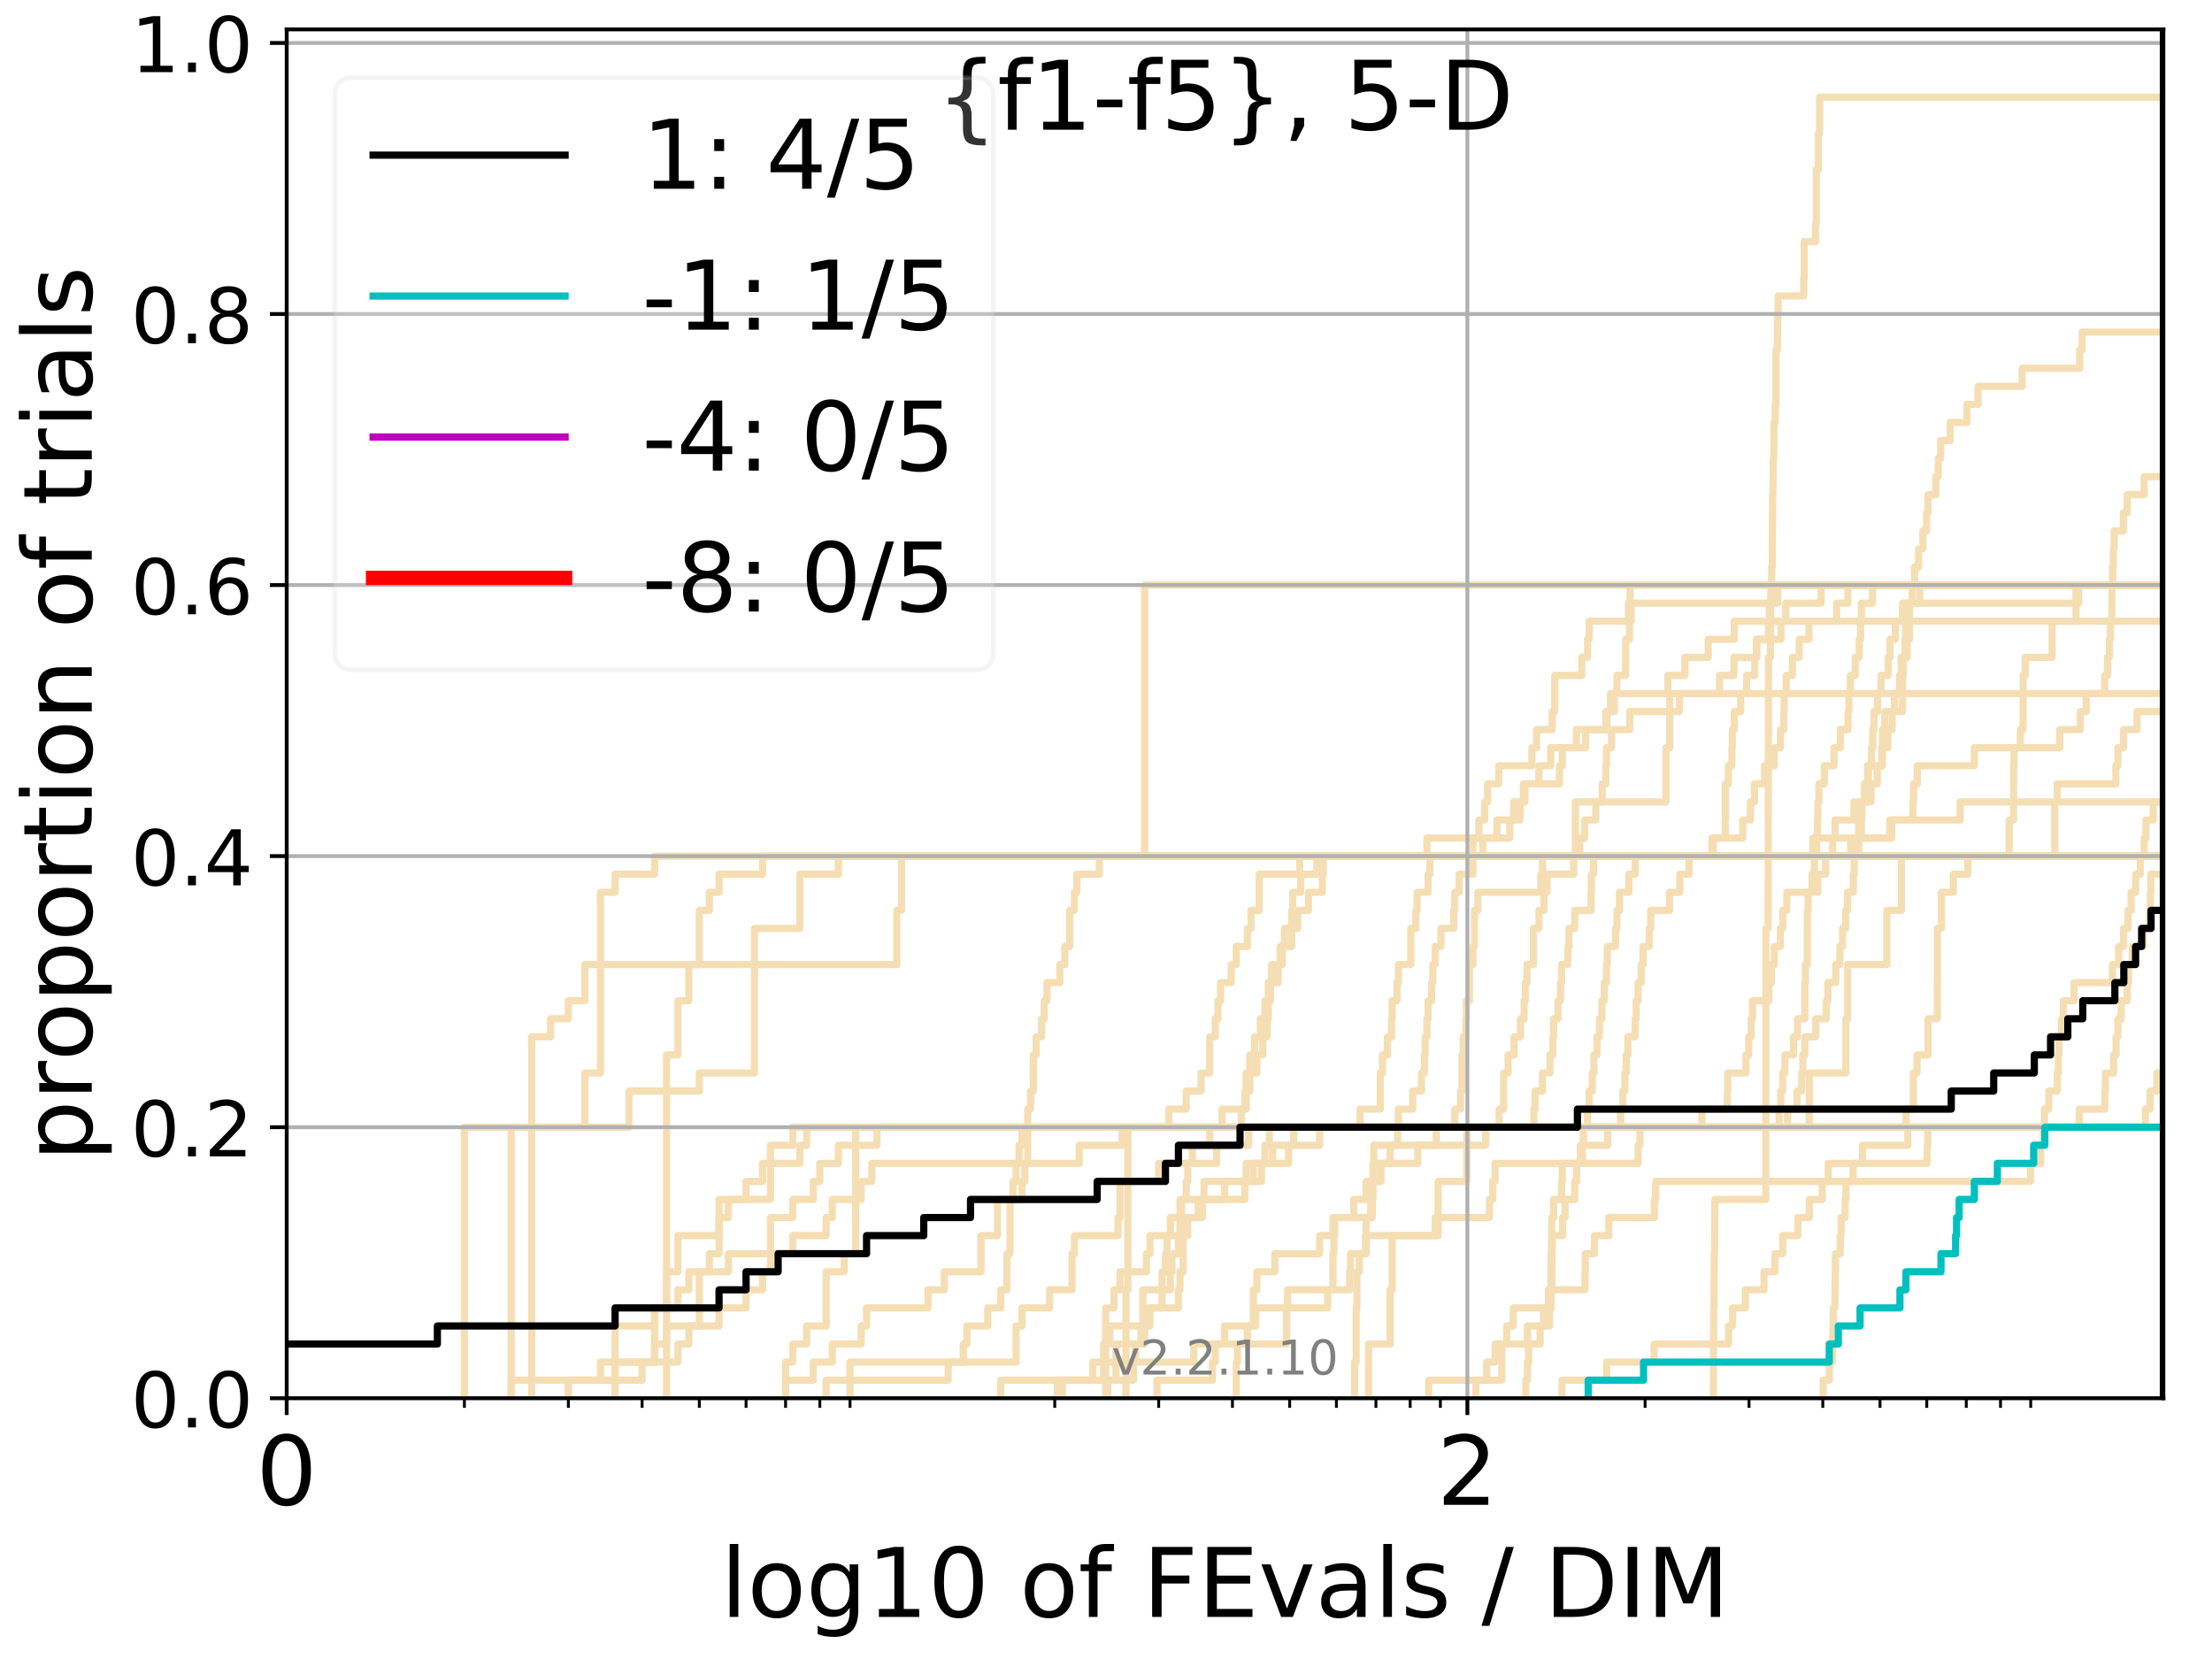 <?xml version="1.0" encoding="utf-8" standalone="no"?>
<!DOCTYPE svg PUBLIC "-//W3C//DTD SVG 1.1//EN"
  "http://www.w3.org/Graphics/SVG/1.1/DTD/svg11.dtd">
<!-- Created with matplotlib (http://matplotlib.org/) -->
<svg height="345.6pt" version="1.1" viewBox="0 0 460.8 345.6" width="460.8pt" xmlns="http://www.w3.org/2000/svg" xmlns:xlink="http://www.w3.org/1999/xlink">
 <defs>
  <style type="text/css">
*{stroke-linecap:butt;stroke-linejoin:round;}
  </style>
 </defs>
 <g id="figure_1">
  <g id="patch_1">
   <path d="M 0 345.6 
L 460.8 345.6 
L 460.8 0 
L 0 0 
z
" style="fill:#ffffff;"/>
  </g>
  <g id="axes_1">
   <g id="patch_2">
    <path d="M 59.72 291.28 
L 450.672 291.28 
L 450.672 6.125 
L 59.72 6.125 
z
" style="fill:#ffffff;"/>
   </g>
   <g id="line2d_1">
    <path clip-path="url(#p8a7c878b75)" d="M 282.178 291.28 
L 282.178 287.516 
L 282.178 287.516 
L 282.178 283.751 
L 282.508 283.751 
L 282.508 279.987 
L 282.508 279.987 
L 282.508 276.222 
L 282.508 276.222 
L 282.508 272.458 
L 282.673 272.458 
L 282.673 268.693 
L 282.673 268.693 
L 282.673 264.929 
L 283.164 264.929 
L 283.164 261.165 
L 284.609 261.165 
L 284.609 257.4 
L 284.609 257.4 
L 284.609 253.636 
L 285.552 253.636 
L 285.552 249.871 
L 286.017 249.871 
L 286.017 246.107 
L 287.689 246.107 
L 287.689 242.343 
L 289.599 242.343 
L 289.599 238.578 
L 291.164 238.578 
L 291.164 234.814 
L 303.054 234.814 
L 303.054 231.049 
L 304.274 231.049 
L 304.274 227.285 
L 304.602 227.285 
L 304.602 223.52 
L 304.602 223.52 
L 304.602 219.756 
L 304.819 219.756 
L 304.819 215.992 
L 305.359 215.992 
L 305.359 212.227 
L 305.467 212.227 
L 305.467 208.463 
L 306.106 208.463 
L 306.106 204.698 
L 306.106 204.698 
L 306.106 200.934 
L 306.843 200.934 
L 306.843 197.17 
L 307.156 197.17 
L 307.156 193.405 
L 307.156 193.405 
L 307.156 189.641 
L 307.878 189.641 
L 307.878 185.876 
L 320.992 185.876 
L 320.992 182.112 
L 321.312 182.112 
L 321.312 178.347 
L 329.088 178.347 
L 329.088 174.583 
L 330.112 174.583 
L 330.112 170.819 
L 332.427 170.819 
L 332.427 167.054 
L 333.77 167.054 
L 333.77 163.29 
L 334.522 163.29 
L 334.522 159.525 
L 334.646 159.525 
L 334.646 155.761 
L 335.692 155.761 
L 335.692 151.996 
L 339.51 151.996 
L 339.51 148.232 
L 349.84 148.232 
L 349.84 144.468 
L 358.213 144.468 
L 358.213 140.703 
L 361.204 140.703 
L 361.204 136.939 
L 365.971 136.939 
L 365.971 133.174 
L 371.011 133.174 
L 371.011 129.41 
L 371.011 129.41 
L 371.011 129.41 
L 450.672 129.41 
" style="fill:none;stroke:#f5deb3;stroke-linecap:square;stroke-width:1.5;"/>
   </g>
   <g id="line2d_2">
    <path clip-path="url(#p8a7c878b75)" d="M 234.549 291.28 
L 234.549 279.987 
L 234.549 279.987 
L 234.549 268.693 
L 234.953 268.693 
L 234.953 257.4 
L 234.953 257.4 
L 234.953 246.107 
L 234.953 246.107 
L 234.953 234.814 
L 376.899 234.814 
L 376.899 223.52 
L 384.521 223.52 
L 384.521 212.227 
L 384.91 212.227 
L 384.91 200.934 
L 393.053 200.934 
L 393.053 189.641 
L 396.106 189.641 
L 396.106 178.347 
L 428.038 178.347 
L 428.038 167.054 
L 461.8 167.054 
" style="fill:none;stroke:#f5deb3;stroke-linecap:square;stroke-width:1.5;"/>
   </g>
   <g id="line2d_3">
    <path clip-path="url(#p8a7c878b75)" d="M 138.852 291.28 
L 138.852 287.516 
L 138.852 287.516 
L 138.852 283.751 
L 138.852 283.751 
L 138.852 279.987 
L 138.852 279.987 
L 138.852 276.222 
L 138.852 276.222 
L 138.852 272.458 
L 138.852 272.458 
L 138.852 268.693 
L 138.852 268.693 
L 138.852 264.929 
L 138.852 264.929 
L 138.852 261.165 
L 138.852 261.165 
L 138.852 257.4 
L 138.852 257.4 
L 138.852 253.636 
L 138.852 253.636 
L 138.852 249.871 
L 138.852 249.871 
L 138.852 246.107 
L 138.852 246.107 
L 138.852 242.343 
L 138.852 242.343 
L 138.852 238.578 
L 138.852 238.578 
L 138.852 234.814 
L 138.852 234.814 
L 138.852 231.049 
L 138.852 231.049 
L 138.852 227.285 
L 138.852 227.285 
L 138.852 223.52 
L 138.852 223.52 
L 138.852 219.756 
L 141.226 219.756 
L 141.226 215.992 
L 141.226 215.992 
L 141.226 212.227 
L 141.226 212.227 
L 141.226 208.463 
L 143.499 208.463 
L 143.499 204.698 
L 143.499 204.698 
L 143.499 200.934 
L 145.68 200.934 
L 145.68 197.17 
L 145.68 197.17 
L 145.68 193.405 
L 145.68 193.405 
L 145.68 189.641 
L 147.774 189.641 
L 147.774 185.876 
L 149.79 185.876 
L 149.79 182.112 
L 158.864 182.112 
L 158.864 178.347 
L 461.8 178.347 
" style="fill:none;stroke:#f5deb3;stroke-linecap:square;stroke-width:1.5;"/>
   </g>
   <g id="line2d_4">
    <path clip-path="url(#p8a7c878b75)" d="M 106.479 291.28 
L 106.479 287.516 
L 128.134 287.516 
L 128.134 283.751 
L 141.226 283.751 
L 141.226 279.987 
L 143.499 279.987 
L 143.499 276.222 
L 149.79 276.222 
L 149.79 272.458 
L 155.417 272.458 
L 155.417 268.693 
L 158.864 268.693 
L 158.864 264.929 
L 160.508 264.929 
L 160.508 261.165 
L 160.508 261.165 
L 160.508 257.4 
L 160.508 257.4 
L 160.508 253.636 
L 165.155 253.636 
L 165.155 249.871 
L 169.43 249.871 
L 169.43 246.107 
L 170.782 246.107 
L 170.782 242.343 
L 174.645 242.343 
L 174.645 238.578 
L 182.7 238.578 
L 182.7 234.814 
L 291.304 234.814 
L 291.304 231.049 
L 294.294 231.049 
L 294.294 227.285 
L 296.114 227.285 
L 296.114 223.52 
L 296.749 223.52 
L 296.749 219.756 
L 296.875 219.756 
L 296.875 215.992 
L 297.252 215.992 
L 297.252 212.227 
L 297.501 212.227 
L 297.501 208.463 
L 298.243 208.463 
L 298.243 204.698 
L 298.488 204.698 
L 298.488 200.934 
L 298.975 200.934 
L 298.975 197.17 
L 300.172 197.17 
L 300.172 193.405 
L 302.829 193.405 
L 302.829 189.641 
L 303.054 189.641 
L 303.054 185.876 
L 303.944 185.876 
L 303.944 182.112 
L 306.843 182.112 
L 306.843 178.347 
L 356.632 178.347 
L 356.632 174.583 
L 359.399 174.583 
L 359.399 170.819 
L 359.438 170.819 
L 359.438 167.054 
L 359.438 167.054 
L 359.438 163.29 
L 360.059 163.29 
L 360.059 159.525 
L 360.787 159.525 
L 360.787 155.761 
L 360.863 155.761 
L 360.863 151.996 
L 361.28 151.996 
L 361.28 148.232 
L 362.62 148.232 
L 362.62 144.468 
L 363.857 144.468 
L 363.857 140.703 
L 365.555 140.703 
L 365.555 136.939 
L 365.902 136.939 
L 365.902 133.174 
L 368.402 133.174 
L 368.402 129.41 
L 368.6 129.41 
L 368.6 125.646 
L 369.706 125.646 
L 369.706 121.881 
L 369.706 121.881 
L 369.706 121.881 
L 450.672 121.881 
" style="fill:none;stroke:#f5deb3;stroke-linecap:square;stroke-width:1.5;"/>
   </g>
   <g id="line2d_5">
    <path clip-path="url(#p8a7c878b75)" d="M 241.02 291.28 
L 241.02 287.516 
L 252.578 287.516 
L 252.578 283.751 
L 253.152 283.751 
L 253.152 279.987 
L 255.115 279.987 
L 255.115 276.222 
L 261.099 276.222 
L 261.099 272.458 
L 261.099 272.458 
L 261.099 268.693 
L 261.833 268.693 
L 261.833 264.929 
L 265.582 264.929 
L 265.582 261.165 
L 274.903 261.165 
L 274.903 257.4 
L 277.681 257.4 
L 277.681 253.636 
L 282.011 253.636 
L 282.011 249.871 
L 284.609 249.871 
L 284.609 246.107 
L 286.171 246.107 
L 286.171 242.343 
L 295.342 242.343 
L 295.342 238.578 
L 309.494 238.578 
L 309.494 234.814 
L 312.303 234.814 
L 312.303 231.049 
L 313.238 231.049 
L 313.238 227.285 
L 313.238 227.285 
L 313.238 223.52 
L 314.158 223.52 
L 314.158 219.756 
L 315.419 219.756 
L 315.419 215.992 
L 316.737 215.992 
L 316.737 212.227 
L 317.513 212.227 
L 317.513 208.463 
L 317.77 208.463 
L 317.77 204.698 
L 318.109 204.698 
L 318.109 200.934 
L 319.447 200.934 
L 319.447 197.17 
L 319.447 197.17 
L 319.447 193.405 
L 320.59 193.405 
L 320.59 189.641 
L 321.63 189.641 
L 321.63 185.876 
L 322.26 185.876 
L 322.26 182.112 
L 327.833 182.112 
L 327.833 178.347 
L 461.8 178.347 
" style="fill:none;stroke:#f5deb3;stroke-linecap:square;stroke-width:1.5;"/>
   </g>
   <g id="line2d_6"/>
   <g id="line2d_7">
    <path clip-path="url(#p8a7c878b75)" d="M 230.778 291.28 
L 230.778 287.516 
L 232.487 287.516 
L 232.487 283.751 
L 236.535 283.751 
L 236.535 279.987 
L 238.45 279.987 
L 238.45 276.222 
L 239.566 276.222 
L 239.566 272.458 
L 242.084 272.458 
L 242.084 264.929 
L 242.783 264.929 
L 242.783 261.165 
L 243.128 261.165 
L 243.128 257.4 
L 243.813 257.4 
L 243.813 253.636 
L 245.816 253.636 
L 245.816 249.871 
L 247.111 249.871 
L 247.111 246.107 
L 247.43 246.107 
L 247.43 242.343 
L 248.375 242.343 
L 248.375 238.578 
L 251.998 238.578 
L 251.998 234.814 
L 330.717 234.814 
L 330.717 231.049 
L 331.05 231.049 
L 331.05 227.285 
L 331.71 227.285 
L 331.71 223.52 
L 332.037 223.52 
L 332.037 219.756 
L 332.685 219.756 
L 332.685 215.992 
L 333.198 215.992 
L 333.198 212.227 
L 333.706 212.227 
L 333.706 208.463 
L 334.21 208.463 
L 334.21 204.698 
L 334.646 204.698 
L 334.646 200.934 
L 334.832 200.934 
L 334.832 197.17 
L 336.538 197.17 
L 336.538 193.405 
L 336.837 193.405 
L 336.837 189.641 
L 337.37 189.641 
L 337.37 185.876 
L 339.34 185.876 
L 339.34 182.112 
L 340.633 182.112 
L 340.633 178.347 
L 387.21 178.347 
L 387.21 174.583 
L 387.742 174.583 
L 387.742 170.819 
L 387.856 170.819 
L 387.856 167.054 
L 388.404 167.054 
L 388.404 163.29 
L 389.058 163.29 
L 389.058 159.525 
L 389.859 159.525 
L 389.859 155.761 
L 390.124 155.761 
L 390.124 151.996 
L 390.409 151.996 
L 390.409 148.232 
L 391.104 148.232 
L 391.104 144.468 
L 391.854 144.468 
L 391.854 140.703 
L 393.364 140.703 
L 393.364 136.939 
L 393.735 136.939 
L 393.735 133.174 
L 394.833 133.174 
L 394.833 129.41 
L 396.322 129.41 
L 396.322 125.646 
L 433.019 125.646 
L 433.019 121.881 
L 461.8 121.881 
L 461.8 121.881 
" style="fill:none;stroke:#f5deb3;stroke-linecap:square;stroke-width:1.5;"/>
   </g>
   <g id="line2d_8">
    <path clip-path="url(#p8a7c878b75)" d="M 379.803 291.28 
L 379.803 287.516 
L 381.093 287.516 
L 381.093 283.751 
L 381.766 283.751 
L 381.817 276.222 
L 381.92 276.222 
L 381.92 272.458 
L 382.227 272.458 
L 382.303 264.929 
L 382.354 264.929 
L 382.354 261.165 
L 383.361 261.165 
L 383.361 257.4 
L 383.535 257.4 
L 383.535 253.636 
L 384.374 253.636 
L 384.374 249.871 
L 384.545 249.871 
L 384.545 246.107 
L 386.037 246.107 
L 386.037 242.343 
L 401.449 242.343 
L 401.449 238.578 
L 401.591 238.578 
L 401.591 234.814 
L 461.8 234.814 
L 461.8 234.814 
" style="fill:none;stroke:#f5deb3;stroke-linecap:square;stroke-width:1.5;"/>
   </g>
   <g id="line2d_9">
    <path clip-path="url(#p8a7c878b75)" d="M 163.651 291.28 
L 163.651 287.516 
L 169.43 287.516 
L 169.43 283.751 
L 173.388 283.751 
L 173.388 279.987 
L 179.396 279.987 
L 179.396 276.222 
L 180.52 276.222 
L 180.52 272.458 
L 193.321 272.458 
L 193.321 268.693 
L 196.713 268.693 
L 196.713 264.929 
L 204.356 264.929 
L 204.356 261.165 
L 204.356 261.165 
L 204.356 257.4 
L 207.803 257.4 
L 207.803 253.636 
L 207.803 253.636 
L 207.803 249.871 
L 211.041 249.871 
L 211.041 246.107 
L 211.666 246.107 
L 211.666 242.343 
L 212.283 242.343 
L 212.283 238.578 
L 212.894 238.578 
L 212.894 234.814 
L 319.529 234.814 
L 319.529 231.049 
L 319.776 231.049 
L 319.776 227.285 
L 321.312 227.285 
L 321.312 223.52 
L 322.883 223.52 
L 322.883 219.756 
L 323.499 219.756 
L 323.499 215.992 
L 323.652 215.992 
L 323.652 212.227 
L 324.56 212.227 
L 324.56 208.463 
L 325.082 208.463 
L 325.082 204.698 
L 325.305 204.698 
L 325.305 200.934 
L 326.62 200.934 
L 326.62 197.17 
L 326.836 197.17 
L 326.836 193.405 
L 328.044 193.405 
L 328.044 189.641 
L 331.447 189.641 
L 331.447 185.876 
L 331.513 185.876 
L 331.513 182.112 
L 331.972 182.112 
L 331.972 178.347 
L 377.653 178.347 
L 377.653 174.583 
L 378.589 174.583 
L 378.589 170.819 
L 378.698 170.819 
L 378.698 167.054 
L 378.915 167.054 
L 378.915 163.29 
L 380.042 163.29 
L 380.042 159.525 
L 382.073 159.525 
L 382.073 155.761 
L 383.386 155.761 
L 383.386 151.996 
L 384.983 151.996 
L 384.983 148.232 
L 385.152 148.232 
L 385.152 144.468 
L 385.464 144.468 
L 385.464 140.703 
L 386.462 140.703 
L 386.462 136.939 
L 387.303 136.939 
L 387.303 133.174 
L 387.58 133.174 
L 387.58 129.41 
L 387.742 129.41 
L 387.742 125.646 
L 390.08 125.646 
L 390.08 121.881 
L 461.8 121.881 
" style="fill:none;stroke:#f5deb3;stroke-linecap:square;stroke-width:1.5;"/>
   </g>
   <g id="line2d_10">
    <path clip-path="url(#p8a7c878b75)" d="M 220.253 291.28 
L 220.253 287.516 
L 229.902 287.516 
L 229.902 283.751 
L 230.342 283.751 
L 230.342 272.458 
L 232.065 272.458 
L 232.065 268.693 
L 233.322 268.693 
L 233.322 264.929 
L 238.825 264.929 
L 238.825 261.165 
L 239.566 261.165 
L 239.566 257.4 
L 246.79 257.4 
L 246.79 253.636 
L 250.518 253.636 
L 250.518 249.871 
L 259.348 249.871 
L 259.348 246.107 
L 259.602 246.107 
L 259.602 242.343 
L 268.446 242.343 
L 268.446 238.578 
L 269.508 238.578 
L 269.508 234.814 
L 461.8 234.814 
L 461.8 234.814 
" style="fill:none;stroke:#f5deb3;stroke-linecap:square;stroke-width:1.5;"/>
   </g>
   <g id="line2d_11">
    <path clip-path="url(#p8a7c878b75)" d="M 118.397 291.28 
L 118.397 287.516 
L 133.762 287.516 
L 133.762 283.751 
L 136.367 283.751 
L 136.367 279.987 
L 136.367 279.987 
L 136.367 276.222 
L 136.367 276.222 
L 136.367 272.458 
L 138.852 272.458 
L 138.852 268.693 
L 138.852 268.693 
L 138.852 264.929 
L 141.226 264.929 
L 141.226 261.165 
L 141.226 261.165 
L 141.226 257.4 
L 149.79 257.4 
L 149.79 253.636 
L 149.79 253.636 
L 149.79 249.871 
L 160.508 249.871 
L 160.508 246.107 
L 160.508 246.107 
L 160.508 242.343 
L 166.619 242.343 
L 166.619 238.578 
L 168.043 238.578 
L 168.043 234.814 
L 283.326 234.814 
L 283.326 231.049 
L 287.539 231.049 
L 287.539 227.285 
L 287.539 227.285 
L 287.539 223.52 
L 287.987 223.52 
L 287.987 219.756 
L 289.018 219.756 
L 289.018 215.992 
L 289.887 215.992 
L 289.887 212.227 
L 290.03 212.227 
L 290.03 208.463 
L 291.023 208.463 
L 291.023 204.698 
L 291.304 204.698 
L 291.304 200.934 
L 293.896 200.934 
L 293.896 197.17 
L 293.896 197.17 
L 293.896 193.405 
L 294.951 193.405 
L 294.951 189.641 
L 295.212 189.641 
L 295.212 185.876 
L 297.501 185.876 
L 297.501 182.112 
L 297.873 182.112 
L 297.873 178.347 
L 461.8 178.347 
" style="fill:none;stroke:#f5deb3;stroke-linecap:square;stroke-width:1.5;"/>
   </g>
   <g id="line2d_12">
    <path clip-path="url(#p8a7c878b75)" d="M 110.754 291.28 
L 110.754 287.516 
L 110.754 287.516 
L 110.754 283.751 
L 110.754 283.751 
L 110.754 279.987 
L 110.754 279.987 
L 110.754 276.222 
L 110.754 276.222 
L 110.754 272.458 
L 110.754 272.458 
L 110.754 268.693 
L 110.754 268.693 
L 110.754 264.929 
L 110.754 264.929 
L 110.754 261.165 
L 110.754 261.165 
L 110.754 257.4 
L 110.754 257.4 
L 110.754 253.636 
L 110.754 253.636 
L 110.754 249.871 
L 110.754 249.871 
L 110.754 246.107 
L 110.754 246.107 
L 110.754 242.343 
L 110.754 242.343 
L 110.754 238.578 
L 110.754 238.578 
L 110.754 234.814 
L 131.022 234.814 
L 131.022 231.049 
L 131.022 231.049 
L 131.022 227.285 
L 145.68 227.285 
L 145.68 223.52 
L 157.169 223.52 
L 157.169 219.756 
L 157.169 219.756 
L 157.169 215.992 
L 157.169 215.992 
L 157.169 212.227 
L 157.169 212.227 
L 157.169 208.463 
L 157.169 208.463 
L 157.169 204.698 
L 157.169 204.698 
L 157.169 200.934 
L 157.169 200.934 
L 157.169 197.17 
L 157.169 197.17 
L 157.169 193.405 
L 166.619 193.405 
L 166.619 189.641 
L 166.619 189.641 
L 166.619 185.876 
L 166.619 185.876 
L 166.619 182.112 
L 174.645 182.112 
L 174.645 178.347 
L 306.843 178.347 
L 306.843 174.583 
L 308.083 174.583 
L 308.083 170.819 
L 309.295 170.819 
L 309.295 167.054 
L 309.89 167.054 
L 309.89 163.29 
L 312.209 163.29 
L 312.209 159.525 
L 319.115 159.525 
L 319.115 155.761 
L 320.103 155.761 
L 320.103 151.996 
L 323.346 151.996 
L 323.346 148.232 
L 323.88 148.232 
L 323.88 144.468 
L 323.88 144.468 
L 323.88 140.703 
L 329.5 140.703 
L 329.5 136.939 
L 330.717 136.939 
L 330.717 133.174 
L 331.05 133.174 
L 331.05 129.41 
L 339.226 129.41 
L 339.226 125.646 
L 339.567 125.646 
L 339.567 121.881 
L 339.567 121.881 
L 339.567 121.881 
L 450.672 121.881 
" style="fill:none;stroke:#f5deb3;stroke-linecap:square;stroke-width:1.5;"/>
   </g>
   <g id="line2d_13">
    <path clip-path="url(#p8a7c878b75)" d="M 285.083 291.28 
L 285.083 287.516 
L 285.083 287.516 
L 285.083 283.751 
L 285.083 283.751 
L 285.083 279.987 
L 289.599 279.987 
L 289.599 276.222 
L 289.599 276.222 
L 289.599 272.458 
L 289.599 272.458 
L 289.599 268.693 
L 290.03 268.693 
L 290.03 264.929 
L 290.03 264.929 
L 290.03 261.165 
L 290.03 261.165 
L 290.03 257.4 
L 299.577 257.4 
L 299.577 253.636 
L 299.577 253.636 
L 299.577 249.871 
L 299.577 249.871 
L 299.577 246.107 
L 305.574 246.107 
L 305.574 242.343 
L 305.574 242.343 
L 305.574 238.578 
L 305.574 238.578 
L 305.574 234.814 
L 397.079 234.814 
L 397.079 231.049 
L 398.601 231.049 
L 398.601 227.285 
L 398.601 227.285 
L 398.601 223.52 
L 399.346 223.52 
L 399.346 219.756 
L 401.645 219.756 
L 401.645 215.992 
L 401.645 215.992 
L 401.645 212.227 
L 403.576 212.227 
L 403.576 208.463 
L 403.576 208.463 
L 403.576 204.698 
L 403.61 204.698 
L 403.61 200.934 
L 403.61 200.934 
L 403.61 197.17 
L 403.61 197.17 
L 403.61 193.405 
L 404.44 193.405 
L 404.44 189.641 
L 404.44 189.641 
L 404.44 185.876 
L 406.92 185.876 
L 406.92 182.112 
L 409.931 182.112 
L 409.931 178.347 
L 418.542 178.347 
L 418.542 174.583 
L 418.542 174.583 
L 418.542 170.819 
L 419.463 170.819 
L 419.463 167.054 
L 419.463 167.054 
L 419.463 163.29 
L 419.476 163.29 
L 419.476 159.525 
L 419.565 159.525 
L 419.565 155.761 
L 420.866 155.761 
L 420.866 151.996 
L 421.456 151.996 
L 421.456 148.232 
L 421.456 148.232 
L 421.456 144.468 
L 421.456 144.468 
L 421.456 140.703 
L 421.894 140.703 
L 421.894 136.939 
L 427.495 136.939 
L 427.495 133.174 
L 427.495 133.174 
L 427.495 129.41 
L 432.464 129.41 
L 432.464 125.646 
L 432.464 125.646 
L 432.464 121.881 
L 432.464 121.881 
L 432.464 121.881 
L 450.672 121.881 
" style="fill:none;stroke:#f5deb3;stroke-linecap:square;stroke-width:1.5;"/>
   </g>
   <g id="line2d_14">
    <path clip-path="url(#p8a7c878b75)" d="M 163.651 291.28 
L 163.651 287.516 
L 163.651 287.516 
L 163.651 283.751 
L 165.155 283.751 
L 165.155 279.987 
L 168.043 279.987 
L 168.043 276.222 
L 172.101 276.222 
L 172.101 272.458 
L 172.101 272.458 
L 172.101 268.693 
L 172.101 268.693 
L 172.101 264.929 
L 175.873 264.929 
L 175.873 261.165 
L 178.247 261.165 
L 178.247 257.4 
L 178.247 257.4 
L 178.247 253.636 
L 178.247 253.636 
L 178.247 249.871 
L 178.247 249.871 
L 178.247 246.107 
L 178.247 246.107 
L 178.247 242.343 
L 178.247 242.343 
L 178.247 238.578 
L 178.247 238.578 
L 178.247 234.814 
L 243.472 234.814 
L 243.472 231.049 
L 247.111 231.049 
L 247.111 227.285 
L 250.217 227.285 
L 250.217 223.52 
L 251.998 223.52 
L 251.998 219.756 
L 251.998 219.756 
L 251.998 215.992 
L 253.152 215.992 
L 253.152 212.227 
L 253.721 212.227 
L 253.721 208.463 
L 254.283 208.463 
L 254.283 204.698 
L 256.474 204.698 
L 256.474 200.934 
L 257.537 200.934 
L 257.537 197.17 
L 259.854 197.17 
L 259.854 193.405 
L 260.605 193.405 
L 260.605 189.641 
L 262.316 189.641 
L 262.316 185.876 
L 262.316 185.876 
L 262.316 182.112 
L 270.755 182.112 
L 270.755 178.347 
L 385.536 178.347 
L 385.536 174.583 
L 393.674 174.583 
L 393.674 170.819 
L 408.345 170.819 
L 408.345 167.054 
L 428.544 167.054 
L 428.544 163.29 
L 440.767 163.29 
L 440.767 159.525 
L 441.2 159.525 
L 441.2 155.761 
L 442.361 155.761 
L 442.361 151.996 
L 445.202 151.996 
L 445.202 148.232 
L 461.8 148.232 
" style="fill:none;stroke:#f5deb3;stroke-linecap:square;stroke-width:1.5;"/>
   </g>
   <g id="line2d_15">
    <path clip-path="url(#p8a7c878b75)" style="fill:none;stroke:#f5deb3;stroke-linecap:square;stroke-width:1.5;"/>
   </g>
   <g id="line2d_16">
    <path clip-path="url(#p8a7c878b75)" d="M 307.467 291.28 
L 307.467 287.516 
L 312.866 287.516 
L 312.866 279.987 
L 318.194 279.987 
L 318.194 276.222 
L 321.551 276.222 
L 321.551 272.458 
L 323.038 272.458 
L 323.115 261.165 
L 323.192 261.165 
L 323.269 253.636 
L 323.652 253.636 
L 323.652 249.871 
L 325.305 249.871 
L 325.305 246.107 
L 325.452 246.107 
L 325.452 242.343 
L 329.226 242.343 
L 329.226 238.578 
L 334.894 238.578 
L 334.894 234.814 
L 372.377 234.814 
L 372.377 231.049 
L 374.332 231.049 
L 374.332 227.285 
L 375.327 227.285 
L 375.327 223.52 
L 375.559 223.52 
L 375.559 219.756 
L 375.99 219.756 
L 375.99 215.992 
L 378.261 215.992 
L 378.261 212.227 
L 380.465 212.227 
L 380.465 208.463 
L 380.78 208.463 
L 380.78 204.698 
L 382.405 204.698 
L 382.405 200.934 
L 383.286 200.934 
L 383.286 197.17 
L 383.833 197.17 
L 383.833 193.405 
L 384.496 193.405 
L 384.496 189.641 
L 384.886 189.641 
L 384.886 185.876 
L 386.084 185.876 
L 386.084 182.112 
L 386.274 182.112 
L 386.274 178.347 
L 386.415 178.347 
L 386.415 174.583 
L 387.187 174.583 
L 387.187 170.819 
L 387.604 170.819 
L 387.604 167.054 
L 389.771 167.054 
L 389.771 163.29 
L 391.061 163.29 
L 391.061 159.525 
L 392.172 159.525 
L 392.172 155.761 
L 393.261 155.761 
L 393.261 151.996 
L 394.165 151.996 
L 394.165 148.232 
L 396.302 148.232 
L 396.38 140.703 
L 396.458 140.703 
L 396.458 136.939 
L 397.291 136.939 
L 397.291 133.174 
L 397.751 133.174 
L 397.808 125.646 
L 398.357 125.646 
L 398.357 121.881 
L 398.844 121.881 
L 398.844 118.117 
L 399.66 118.117 
L 399.66 114.352 
L 400.571 114.352 
L 400.571 110.588 
L 401.36 110.588 
L 401.36 106.823 
L 401.627 106.823 
L 401.627 103.059 
L 403.25 103.059 
L 403.25 99.295 
L 403.763 99.295 
L 403.763 95.53 
L 404.272 95.53 
L 404.272 91.766 
L 406.258 91.766 
L 406.258 88.001 
L 409.764 88.001 
L 409.764 84.237 
L 412.072 84.237 
L 412.072 80.473 
L 421.248 80.473 
L 421.248 76.708 
L 433.235 76.708 
L 433.235 72.944 
L 433.752 72.944 
L 433.752 69.179 
L 461.8 69.179 
L 461.8 69.179 
" style="fill:none;stroke:#f5deb3;stroke-linecap:square;stroke-width:1.5;"/>
   </g>
   <g id="line2d_17">
    <path clip-path="url(#p8a7c878b75)" d="M 230.342 291.28 
L 230.342 287.516 
L 236.144 287.516 
L 236.144 283.751 
L 248.687 283.751 
L 248.687 279.987 
L 259.854 279.987 
L 259.854 276.222 
L 261.589 276.222 
L 261.589 272.458 
L 276.587 272.458 
L 276.587 268.693 
L 281.173 268.693 
L 281.173 264.929 
L 281.342 264.929 
L 281.342 261.165 
L 284.451 261.165 
L 284.451 257.4 
L 298.975 257.4 
L 298.975 253.636 
L 310.284 253.636 
L 310.284 249.871 
L 310.965 249.871 
L 310.965 246.107 
L 311.447 246.107 
L 311.447 242.343 
L 341.24 242.343 
L 341.24 238.578 
L 341.623 238.578 
L 341.623 234.814 
L 446.921 234.814 
L 446.921 231.049 
L 447.921 231.049 
L 447.921 227.285 
L 449.325 227.285 
L 449.325 223.52 
L 450.665 223.52 
L 450.665 219.756 
L 451.361 219.756 
L 451.361 215.992 
L 452.583 215.992 
L 452.583 212.227 
L 452.733 212.227 
L 452.733 208.463 
L 455.775 208.463 
L 455.775 204.698 
L 457.378 204.698 
L 457.378 200.934 
L 457.577 200.934 
L 457.577 197.17 
L 460.09 197.17 
L 460.09 193.405 
L 460.292 193.405 
L 460.292 189.641 
L 460.586 189.641 
L 460.586 185.876 
L 461.789 185.876 
L 461.789 182.112 
L 461.8 182.112 
" style="fill:none;stroke:#f5deb3;stroke-linecap:square;stroke-width:1.5;"/>
   </g>
   <g id="line2d_18">
    <path clip-path="url(#p8a7c878b75)" d="M 106.479 291.28 
L 106.479 287.516 
L 106.479 287.516 
L 106.479 283.751 
L 106.479 283.751 
L 106.479 279.987 
L 106.479 279.987 
L 106.479 276.222 
L 106.479 276.222 
L 106.479 272.458 
L 106.479 272.458 
L 106.479 268.693 
L 106.479 268.693 
L 106.479 264.929 
L 106.479 264.929 
L 106.479 261.165 
L 106.479 261.165 
L 106.479 257.4 
L 106.479 257.4 
L 106.479 253.636 
L 106.479 253.636 
L 106.479 249.871 
L 106.479 249.871 
L 106.479 246.107 
L 106.479 246.107 
L 106.479 242.343 
L 106.479 242.343 
L 106.479 238.578 
L 106.479 238.578 
L 106.479 234.814 
L 110.754 234.814 
L 110.754 231.049 
L 110.754 231.049 
L 110.754 227.285 
L 110.754 227.285 
L 110.754 223.52 
L 110.754 223.52 
L 110.754 219.756 
L 110.754 219.756 
L 110.754 215.992 
L 114.712 215.992 
L 114.712 212.227 
L 118.397 212.227 
L 118.397 208.463 
L 121.844 208.463 
L 121.844 204.698 
L 121.844 204.698 
L 121.844 200.934 
L 125.082 200.934 
L 125.082 197.17 
L 125.082 197.17 
L 125.082 193.405 
L 125.082 193.405 
L 125.082 189.641 
L 125.082 189.641 
L 125.082 185.876 
L 128.134 185.876 
L 128.134 182.112 
L 136.367 182.112 
L 136.367 178.347 
L 461.8 178.347 
" style="fill:none;stroke:#f5deb3;stroke-linecap:square;stroke-width:1.5;"/>
   </g>
   <g id="line2d_19">
    <path clip-path="url(#p8a7c878b75)" d="M 325.378 291.28 
L 325.378 287.516 
L 334.708 287.516 
L 334.708 283.751 
L 344.591 283.751 
L 344.591 279.987 
L 360.097 279.987 
L 360.097 276.222 
L 360.939 276.222 
L 360.939 272.458 
L 363.604 272.458 
L 363.604 268.693 
L 367.47 268.693 
L 367.47 264.929 
L 369.738 264.929 
L 369.738 261.165 
L 371.356 261.165 
L 371.356 257.4 
L 374.538 257.4 
L 374.538 253.636 
L 376.927 253.636 
L 376.927 249.871 
L 379.616 249.871 
L 379.616 246.107 
L 380.859 246.107 
L 380.859 242.343 
L 387.994 242.343 
L 387.994 238.578 
L 397.426 238.578 
L 397.426 234.814 
L 461.8 234.814 
L 461.8 234.814 
" style="fill:none;stroke:#f5deb3;stroke-linecap:square;stroke-width:1.5;"/>
   </g>
   <g id="line2d_20">
    <path clip-path="url(#p8a7c878b75)" d="M 118.397 291.28 
L 118.397 287.516 
L 125.082 287.516 
L 125.082 283.751 
L 128.134 283.751 
L 128.134 279.987 
L 128.134 279.987 
L 128.134 276.222 
L 136.367 276.222 
L 136.367 272.458 
L 141.226 272.458 
L 141.226 268.693 
L 143.499 268.693 
L 143.499 264.929 
L 147.774 264.929 
L 147.774 261.165 
L 149.79 261.165 
L 149.79 257.4 
L 149.79 257.4 
L 149.79 253.636 
L 151.732 253.636 
L 151.732 249.871 
L 155.417 249.871 
L 155.417 246.107 
L 158.864 246.107 
L 158.864 242.343 
L 160.508 242.343 
L 160.508 238.578 
L 165.155 238.578 
L 165.155 234.814 
L 254.562 234.814 
L 254.562 231.049 
L 259.348 231.049 
L 259.348 227.285 
L 259.602 227.285 
L 259.602 223.52 
L 260.356 223.52 
L 260.356 219.756 
L 261.345 219.756 
L 261.345 215.992 
L 262.556 215.992 
L 262.556 212.227 
L 263.505 212.227 
L 263.505 208.463 
L 264.207 208.463 
L 264.207 204.698 
L 266.257 204.698 
L 266.257 200.934 
L 266.702 200.934 
L 266.702 197.17 
L 269.086 197.17 
L 269.086 193.405 
L 270.342 193.405 
L 270.342 189.641 
L 272.572 189.641 
L 272.572 185.876 
L 275.471 185.876 
L 275.471 182.112 
L 275.658 182.112 
L 275.658 178.347 
L 297.252 178.347 
L 297.252 174.583 
L 311.829 174.583 
L 311.829 170.819 
L 315.33 170.819 
L 315.33 167.054 
L 317.342 167.054 
L 317.342 163.29 
L 324.859 163.29 
L 324.859 159.525 
L 325.452 159.525 
L 325.452 155.761 
L 328.394 155.761 
L 328.394 151.996 
L 334.522 151.996 
L 334.522 148.232 
L 336.297 148.232 
L 336.297 144.468 
L 347.451 144.468 
L 347.451 140.703 
L 350.996 140.703 
L 350.996 136.939 
L 355.845 136.939 
L 355.845 133.174 
L 361.28 133.174 
L 361.28 129.41 
L 372.008 129.41 
L 372.008 125.646 
L 379.374 125.646 
L 379.374 121.881 
L 455.55 121.881 
L 455.55 118.117 
L 461.8 118.117 
" style="fill:none;stroke:#f5deb3;stroke-linecap:square;stroke-width:1.5;"/>
   </g>
   <g id="line2d_21">
    <path clip-path="url(#p8a7c878b75)" d="M 356.92 291.28 
L 357.001 272.458 
L 357.042 272.458 
L 357.124 261.165 
L 357.165 261.165 
L 357.246 249.871 
L 367.838 249.871 
L 367.871 193.405 
L 368.336 193.405 
L 368.402 136.939 
L 368.797 136.939 
L 368.895 121.881 
L 369.058 121.881 
L 369.058 118.117 
L 369.188 118.117 
L 369.286 103.059 
L 369.351 103.059 
L 369.416 95.53 
L 369.513 95.53 
L 369.577 88.001 
L 369.803 88.001 
L 369.803 84.237 
L 369.963 84.237 
L 369.963 72.944 
L 370.251 72.944 
L 370.347 65.415 
L 370.41 65.415 
L 370.41 61.65 
L 375.732 61.65 
L 375.732 57.886 
L 375.847 57.886 
L 375.847 50.357 
L 378.206 50.357 
L 378.206 46.593 
L 378.37 46.593 
L 378.37 35.299 
L 378.807 35.299 
L 378.807 27.771 
L 379.051 27.771 
L 379.051 20.242 
L 379.051 20.242 
L 450.672 20.242 
L 450.672 20.242 
" style="fill:none;stroke:#f5deb3;stroke-linecap:square;stroke-width:1.5;"/>
   </g>
   <g id="line2d_22">
    <path clip-path="url(#p8a7c878b75)" d="M 128.134 291.28 
L 128.134 287.516 
L 128.134 287.516 
L 128.134 283.751 
L 136.367 283.751 
L 136.367 279.987 
L 138.852 279.987 
L 138.852 276.222 
L 145.68 276.222 
L 145.68 272.458 
L 145.68 272.458 
L 145.68 268.693 
L 145.68 268.693 
L 145.68 264.929 
L 151.732 264.929 
L 151.732 261.165 
L 165.155 261.165 
L 165.155 257.4 
L 172.101 257.4 
L 172.101 253.636 
L 173.388 253.636 
L 173.388 249.871 
L 179.396 249.871 
L 179.396 246.107 
L 181.621 246.107 
L 181.621 242.343 
L 224.812 242.343 
L 224.812 238.578 
L 233.734 238.578 
L 233.734 234.814 
L 258.579 234.814 
L 258.579 231.049 
L 259.602 231.049 
L 259.602 227.285 
L 260.356 227.285 
L 260.356 223.52 
L 261.833 223.52 
L 261.833 219.756 
L 263.033 219.756 
L 263.033 215.992 
L 263.974 215.992 
L 263.974 212.227 
L 264.207 212.227 
L 264.207 208.463 
L 264.669 208.463 
L 264.669 204.698 
L 264.899 204.698 
L 264.899 200.934 
L 267.143 200.934 
L 267.143 197.17 
L 267.581 197.17 
L 267.581 193.405 
L 269.086 193.405 
L 269.086 189.641 
L 269.297 189.641 
L 269.297 185.876 
L 270.96 185.876 
L 270.96 182.112 
L 274.33 182.112 
L 274.33 178.347 
L 308.894 178.347 
L 308.894 174.583 
L 314.521 174.583 
L 314.521 170.819 
L 316.651 170.819 
L 316.651 167.054 
L 317.684 167.054 
L 317.684 163.29 
L 320.59 163.29 
L 320.59 159.525 
L 323.038 159.525 
L 323.038 155.761 
L 330.314 155.761 
L 330.314 151.996 
L 334.77 151.996 
L 334.77 148.232 
L 335.509 148.232 
L 335.509 144.468 
L 336.837 144.468 
L 336.837 140.703 
L 338.653 140.703 
L 338.653 136.939 
L 338.653 136.939 
L 338.653 133.174 
L 339.454 133.174 
L 339.454 129.41 
L 339.793 129.41 
L 339.793 125.646 
L 370.347 125.646 
L 370.347 121.881 
L 461.8 121.881 
" style="fill:none;stroke:#f5deb3;stroke-linecap:square;stroke-width:1.5;"/>
   </g>
   <g id="line2d_23">
    <path clip-path="url(#p8a7c878b75)" d="M 208.467 291.28 
L 208.467 287.516 
L 227.648 287.516 
L 227.648 283.751 
L 229.902 283.751 
L 229.902 279.987 
L 231.21 279.987 
L 231.21 276.222 
L 238.072 276.222 
L 238.072 272.458 
L 238.072 272.458 
L 238.072 268.693 
L 243.813 268.693 
L 243.813 264.929 
L 244.152 264.929 
L 244.152 261.165 
L 245.487 261.165 
L 245.487 257.4 
L 245.816 257.4 
L 245.816 253.636 
L 246.143 253.636 
L 246.143 249.871 
L 255.115 249.871 
L 255.115 246.107 
L 261.099 246.107 
L 261.099 242.343 
L 265.128 242.343 
L 265.128 238.578 
L 274.903 238.578 
L 274.903 234.814 
L 433.137 234.814 
L 433.137 231.049 
L 438.47 231.049 
L 438.47 227.285 
L 438.603 227.285 
L 438.603 223.52 
L 440.305 223.52 
L 440.305 219.756 
L 440.818 219.756 
L 440.818 215.992 
L 441.191 215.992 
L 441.191 212.227 
L 441.888 212.227 
L 441.888 208.463 
L 443.149 208.463 
L 443.149 204.698 
L 443.4 204.698 
L 443.4 200.934 
L 444.213 200.934 
L 444.213 197.17 
L 446.464 197.17 
L 446.464 193.405 
L 447.772 193.405 
L 447.772 189.641 
L 447.951 189.641 
L 447.951 185.876 
L 448.055 185.876 
L 448.055 182.112 
L 452.842 182.112 
L 452.842 178.347 
L 459.199 178.347 
L 459.199 174.583 
L 461.8 174.583 
" style="fill:none;stroke:#f5deb3;stroke-linecap:square;stroke-width:1.5;"/>
   </g>
   <g id="line2d_24">
    <path clip-path="url(#p8a7c878b75)" d="M 257.537 291.28 
L 257.537 287.516 
L 257.537 287.516 
L 257.537 283.751 
L 257.8 283.751 
L 257.8 279.987 
L 268.015 279.987 
L 268.015 276.222 
L 268.015 276.222 
L 268.015 272.458 
L 268.231 272.458 
L 268.231 268.693 
L 277.681 268.693 
L 277.681 264.929 
L 277.681 264.929 
L 277.681 261.165 
L 277.861 261.165 
L 277.861 257.4 
L 278.041 257.4 
L 278.041 253.636 
L 285.862 253.636 
L 285.862 249.871 
L 285.862 249.871 
L 285.862 246.107 
L 286.017 246.107 
L 286.017 242.343 
L 286.171 242.343 
L 286.171 238.578 
L 299.216 238.578 
L 299.216 234.814 
L 354.534 234.814 
L 354.534 231.049 
L 359.827 231.049 
L 359.827 227.285 
L 359.904 227.285 
L 359.904 223.52 
L 363.713 223.52 
L 363.713 219.756 
L 364.286 219.756 
L 364.286 215.992 
L 364.818 215.992 
L 364.818 212.227 
L 365.065 212.227 
L 365.065 208.463 
L 368.501 208.463 
L 368.501 204.698 
L 368.993 204.698 
L 368.993 200.934 
L 369.61 200.934 
L 369.61 197.17 
L 370.885 197.17 
L 370.885 193.405 
L 371.387 193.405 
L 371.387 189.641 
L 372.223 189.641 
L 372.223 185.876 
L 378.698 185.876 
L 378.698 182.112 
L 380.307 182.112 
L 380.307 178.347 
L 381.766 178.347 
L 381.766 174.583 
L 382.277 174.583 
L 382.277 170.819 
L 386.203 170.819 
L 386.203 167.054 
L 389.013 167.054 
L 389.013 163.29 
L 389.237 163.29 
L 389.237 159.525 
L 391.981 159.525 
L 391.981 155.761 
L 392.172 155.761 
L 392.172 151.996 
L 392.635 151.996 
L 392.635 148.232 
L 394.652 148.232 
L 394.652 144.468 
L 395.692 144.468 
L 395.692 140.703 
L 396.047 140.703 
L 396.047 136.939 
L 396.809 136.939 
L 396.809 133.174 
L 396.983 133.174 
L 396.983 129.41 
L 397.214 129.41 
L 397.214 125.646 
L 399.916 125.646 
L 399.916 121.881 
L 461.8 121.881 
" style="fill:none;stroke:#f5deb3;stroke-linecap:square;stroke-width:1.5;"/>
   </g>
   <g id="line2d_25">
    <path clip-path="url(#p8a7c878b75)" d="M 221.3 291.28 
L 221.3 287.516 
L 230.342 287.516 
L 230.342 283.751 
L 232.487 283.751 
L 232.487 279.987 
L 237.692 279.987 
L 237.692 276.222 
L 238.825 276.222 
L 238.825 272.458 
L 245.487 272.458 
L 245.487 268.693 
L 245.816 268.693 
L 245.816 264.929 
L 246.468 264.929 
L 246.468 261.165 
L 246.468 261.165 
L 246.468 257.4 
L 247.43 257.4 
L 247.43 253.636 
L 249.61 253.636 
L 249.61 249.871 
L 250.817 249.871 
L 250.817 246.107 
L 262.795 246.107 
L 262.795 242.343 
L 263.505 242.343 
L 263.505 238.578 
L 264.438 238.578 
L 264.438 234.814 
L 461.8 234.814 
" style="fill:none;stroke:#f5deb3;stroke-linecap:square;stroke-width:1.5;"/>
   </g>
   <g id="line2d_26">
    <path clip-path="url(#p8a7c878b75)" d="M 317.855 291.28 
L 317.855 287.516 
L 318.194 287.516 
L 318.194 283.751 
L 318.447 283.751 
L 318.447 279.987 
L 320.832 279.987 
L 320.832 276.222 
L 322.806 276.222 
L 322.806 272.458 
L 323.115 272.458 
L 323.115 268.693 
L 323.269 268.693 
L 323.346 257.4 
L 325.526 257.4 
L 325.526 253.636 
L 326.039 253.636 
L 326.039 249.871 
L 328.044 249.871 
L 328.044 246.107 
L 328.464 246.107 
L 328.464 242.343 
L 329.636 242.343 
L 329.636 238.578 
L 329.841 238.578 
L 329.841 234.814 
L 370.601 234.814 
L 370.601 231.049 
L 370.98 231.049 
L 370.98 227.285 
L 371.356 227.285 
L 371.356 223.52 
L 371.822 223.52 
L 371.822 219.756 
L 373.618 219.756 
L 373.618 215.992 
L 374.45 215.992 
L 374.45 212.227 
L 375.99 212.227 
L 375.99 204.698 
L 376.104 204.698 
L 376.104 200.934 
L 376.475 200.934 
L 376.503 189.641 
L 376.673 189.641 
L 376.673 185.876 
L 377.487 185.876 
L 377.487 182.112 
L 377.958 182.112 
L 377.958 178.347 
L 378.452 178.347 
L 378.452 174.583 
L 394.083 174.583 
L 394.083 170.819 
L 398.47 170.819 
L 398.47 167.054 
L 398.639 167.054 
L 398.639 163.29 
L 399.42 163.29 
L 399.42 159.525 
L 411.294 159.525 
L 411.294 155.761 
L 429.087 155.761 
L 429.087 151.996 
L 433.372 151.996 
L 433.372 148.232 
L 434.58 148.232 
L 434.58 144.468 
L 438.435 144.468 
L 438.435 140.703 
L 439.045 140.703 
L 439.045 136.939 
L 439.431 136.939 
L 439.431 133.174 
L 439.648 133.174 
L 439.648 129.41 
L 439.917 129.41 
L 439.969 121.881 
L 440.099 121.881 
L 440.099 118.117 
L 440.245 118.117 
L 440.245 114.352 
L 440.417 114.352 
L 440.417 110.588 
L 442.344 110.588 
L 442.344 106.823 
L 443.132 106.823 
L 443.132 103.059 
L 446.663 103.059 
L 446.663 99.295 
L 461.8 99.295 
L 461.8 99.295 
" style="fill:none;stroke:#f5deb3;stroke-linecap:square;stroke-width:1.5;"/>
   </g>
   <g id="line2d_27">
    <path clip-path="url(#p8a7c878b75)" d="M 297.625 291.28 
L 297.625 287.516 
L 309.692 287.516 
L 309.692 283.751 
L 311.447 283.751 
L 311.447 279.987 
L 313.884 279.987 
L 313.884 276.222 
L 315.24 276.222 
L 315.24 272.458 
L 322.573 272.458 
L 322.573 268.693 
L 330.179 268.693 
L 330.179 264.929 
L 330.247 264.929 
L 330.247 261.165 
L 332.168 261.165 
L 332.168 257.4 
L 335.141 257.4 
L 335.141 253.636 
L 344.642 253.636 
L 344.642 249.871 
L 344.899 249.871 
L 344.899 246.107 
L 422.998 246.107 
L 422.998 242.343 
L 425.129 242.343 
L 425.129 238.578 
L 425.64 238.578 
L 425.64 234.814 
L 425.899 234.814 
L 425.899 231.049 
L 426.792 231.049 
L 426.792 227.285 
L 428.587 227.285 
L 428.587 223.52 
L 428.789 223.52 
L 428.789 219.756 
L 428.917 219.756 
L 428.917 215.992 
L 429.446 215.992 
L 429.446 212.227 
L 429.834 212.227 
L 429.834 208.463 
L 432.075 208.463 
L 432.075 204.698 
L 440.064 204.698 
L 440.064 200.934 
L 441.351 200.934 
L 441.351 197.17 
L 442.378 197.17 
L 442.378 193.405 
L 443.319 193.405 
L 443.319 189.641 
L 443.957 189.641 
L 443.957 185.876 
L 444.911 185.876 
L 444.911 182.112 
L 445.864 182.112 
L 445.864 178.347 
L 446.686 178.347 
L 446.686 174.583 
L 447.028 174.583 
L 447.028 170.819 
L 448.551 170.819 
L 448.551 167.054 
L 451.298 167.054 
L 451.298 163.29 
L 453.63 163.29 
L 453.63 159.525 
L 453.63 159.525 
" style="fill:none;stroke:#f5deb3;stroke-linecap:square;stroke-width:1.5;"/>
   </g>
   <g id="line2d_28">
    <path clip-path="url(#p8a7c878b75)" d="M 177.073 291.28 
L 177.073 287.516 
L 197.529 287.516 
L 197.529 283.751 
L 211.666 283.751 
L 211.666 279.987 
L 211.666 279.987 
L 211.666 276.222 
L 212.894 276.222 
L 212.894 272.458 
L 218.642 272.458 
L 218.642 268.693 
L 223.335 268.693 
L 223.335 264.929 
L 223.335 264.929 
L 223.335 261.165 
L 223.832 261.165 
L 223.832 257.4 
L 232.906 257.4 
L 232.906 253.636 
L 233.322 253.636 
L 233.322 249.871 
L 233.322 249.871 
L 233.322 246.107 
L 241.377 246.107 
L 241.377 242.343 
L 253.437 242.343 
L 253.437 238.578 
L 260.106 238.578 
L 260.106 234.814 
L 337.606 234.814 
L 337.606 231.049 
L 338.074 231.049 
L 338.074 227.285 
L 338.48 227.285 
L 338.48 223.52 
L 338.768 223.52 
L 338.768 219.756 
L 339.112 219.756 
L 339.112 215.992 
L 340.633 215.992 
L 340.633 212.227 
L 340.854 212.227 
L 340.854 208.463 
L 341.24 208.463 
L 341.24 204.698 
L 341.894 204.698 
L 341.894 200.934 
L 342.273 200.934 
L 342.273 197.17 
L 343.549 197.17 
L 343.549 193.405 
L 343.864 193.405 
L 343.864 189.641 
L 347.792 189.641 
L 347.792 185.876 
L 349.934 185.876 
L 349.934 182.112 
L 351.858 182.112 
L 351.858 178.347 
L 356.92 178.347 
L 356.92 174.583 
L 363.06 174.583 
L 363.06 170.819 
L 364.642 170.819 
L 364.642 167.054 
L 365.485 167.054 
L 365.485 163.29 
L 367.604 163.29 
L 367.604 159.525 
L 369.61 159.525 
L 369.61 155.761 
L 370.917 155.761 
L 370.917 151.996 
L 371.605 151.996 
L 371.605 148.232 
L 371.667 148.232 
L 371.667 144.468 
L 372.1 144.468 
L 372.1 140.703 
L 373.408 140.703 
L 373.408 136.939 
L 374.803 136.939 
L 374.803 133.174 
L 376.842 133.174 
L 376.842 129.41 
L 382.607 129.41 
L 382.607 125.646 
L 384.934 125.646 
L 384.934 121.881 
L 461.455 121.881 
L 461.455 118.117 
L 461.8 118.117 
" style="fill:none;stroke:#f5deb3;stroke-linecap:square;stroke-width:1.5;"/>
   </g>
   <g id="line2d_29">
    <path clip-path="url(#p8a7c878b75)" d="M 96.741 291.28 
L 96.741 287.516 
L 96.741 287.516 
L 96.741 283.751 
L 96.741 283.751 
L 96.741 279.987 
L 96.741 279.987 
L 96.741 276.222 
L 96.741 276.222 
L 96.741 272.458 
L 96.741 272.458 
L 96.741 268.693 
L 96.741 268.693 
L 96.741 264.929 
L 96.741 264.929 
L 96.741 261.165 
L 96.741 261.165 
L 96.741 257.4 
L 96.741 257.4 
L 96.741 253.636 
L 96.741 253.636 
L 96.741 249.871 
L 96.741 249.871 
L 96.741 246.107 
L 96.741 246.107 
L 96.741 242.343 
L 96.741 242.343 
L 96.741 238.578 
L 96.741 238.578 
L 96.741 234.814 
L 121.844 234.814 
L 121.844 231.049 
L 121.844 231.049 
L 121.844 227.285 
L 121.844 227.285 
L 121.844 223.52 
L 125.082 223.52 
L 125.082 219.756 
L 125.082 219.756 
L 125.082 215.992 
L 125.082 215.992 
L 125.082 212.227 
L 125.082 212.227 
L 125.082 208.463 
L 125.082 208.463 
L 125.082 204.698 
L 125.082 204.698 
L 125.082 200.934 
L 186.811 200.934 
L 186.811 197.17 
L 186.811 197.17 
L 186.811 193.405 
L 186.811 193.405 
L 186.811 189.641 
L 187.791 189.641 
L 187.791 185.876 
L 187.791 185.876 
L 187.791 182.112 
L 187.791 182.112 
L 187.791 178.347 
L 328.184 178.347 
L 328.184 174.583 
L 328.184 174.583 
L 328.184 170.819 
L 328.184 170.819 
L 328.184 167.054 
L 347.059 167.054 
L 347.059 163.29 
L 347.059 163.29 
L 347.059 159.525 
L 347.059 159.525 
L 347.059 155.761 
L 347.841 155.761 
L 347.841 151.996 
L 347.841 151.996 
L 347.841 148.232 
L 347.841 148.232 
L 347.841 144.468 
L 461.8 144.468 
" style="fill:none;stroke:#f5deb3;stroke-linecap:square;stroke-width:1.5;"/>
   </g>
   <g id="line2d_30">
    <path clip-path="url(#p8a7c878b75)" d="M 172.101 291.28 
L 172.101 287.516 
L 177.073 287.516 
L 177.073 283.751 
L 200.671 283.751 
L 200.671 279.987 
L 201.429 279.987 
L 201.429 276.222 
L 205.762 276.222 
L 205.762 272.458 
L 208.467 272.458 
L 208.467 268.693 
L 209.769 268.693 
L 209.769 264.929 
L 209.769 264.929 
L 209.769 261.165 
L 210.409 261.165 
L 210.409 257.4 
L 210.409 257.4 
L 210.409 253.636 
L 210.409 253.636 
L 210.409 249.871 
L 212.894 249.871 
L 212.894 246.107 
L 213.497 246.107 
L 213.497 242.343 
L 214.094 242.343 
L 214.094 238.578 
L 214.094 238.578 
L 214.094 234.814 
L 214.094 234.814 
L 214.094 231.049 
L 214.684 231.049 
L 214.684 227.285 
L 215.268 227.285 
L 215.268 223.52 
L 215.268 223.52 
L 215.268 219.756 
L 215.845 219.756 
L 215.845 215.992 
L 216.982 215.992 
L 216.982 212.227 
L 217.541 212.227 
L 217.541 208.463 
L 218.094 208.463 
L 218.094 204.698 
L 220.779 204.698 
L 220.779 200.934 
L 221.816 200.934 
L 221.816 197.17 
L 222.833 197.17 
L 222.833 193.405 
L 222.833 193.405 
L 222.833 189.641 
L 223.832 189.641 
L 223.832 185.876 
L 224.324 185.876 
L 224.324 182.112 
L 229.012 182.112 
L 229.012 178.347 
L 238.45 178.347 
L 238.45 174.583 
L 238.45 174.583 
L 238.45 170.819 
L 238.45 170.819 
L 238.45 167.054 
L 238.45 167.054 
L 238.45 163.29 
L 238.45 163.29 
L 238.45 159.525 
L 238.45 159.525 
L 238.45 155.761 
L 238.45 155.761 
L 238.45 151.996 
L 238.45 151.996 
L 238.45 148.232 
L 238.45 148.232 
L 238.45 144.468 
L 238.45 144.468 
L 238.45 140.703 
L 238.45 140.703 
L 238.45 136.939 
L 238.45 136.939 
L 238.45 133.174 
L 238.45 133.174 
L 238.45 129.41 
L 238.45 129.41 
L 238.45 125.646 
L 238.45 125.646 
L 238.45 121.881 
L 238.45 121.881 
L 238.45 121.881 
L 450.672 121.881 
" style="fill:none;stroke:#f5deb3;stroke-linecap:square;stroke-width:1.5;"/>
   </g>
   <g id="matplotlib.axis_1">
    <g id="xtick_1">
     <g id="line2d_31">
      <path clip-path="url(#p8a7c878b75)" d="M 59.72 291.28 
L 59.72 6.125 
" style="fill:none;stroke:#b0b0b0;stroke-linecap:square;stroke-width:0.8;"/>
     </g>
     <g id="line2d_32">
      <defs>
       <path d="M 0 0 
L 0 3.5 
" id="m6dc49ec925" style="stroke:#000000;stroke-width:0.8;"/>
      </defs>
      <g>
       <use style="stroke:#000000;stroke-width:0.8;" x="59.72" xlink:href="#m6dc49ec925" y="291.28"/>
      </g>
     </g>
     <g id="text_1">
      <!-- 0 -->
      <defs>
       <path d="M 31.781 66.406 
Q 24.172 66.406 20.328 58.906 
Q 16.5 51.422 16.5 36.375 
Q 16.5 21.391 20.328 13.891 
Q 24.172 6.391 31.781 6.391 
Q 39.453 6.391 43.281 13.891 
Q 47.125 21.391 47.125 36.375 
Q 47.125 51.422 43.281 58.906 
Q 39.453 66.406 31.781 66.406 
z
M 31.781 74.219 
Q 44.047 74.219 50.516 64.516 
Q 56.984 54.828 56.984 36.375 
Q 56.984 17.969 50.516 8.266 
Q 44.047 -1.422 31.781 -1.422 
Q 19.531 -1.422 13.062 8.266 
Q 6.594 17.969 6.594 36.375 
Q 6.594 54.828 13.062 64.516 
Q 19.531 74.219 31.781 74.219 
z
" id="DejaVuSans-30"/>
      </defs>
      <g transform="translate(53.358 313.477)scale(0.2 -0.2)">
       <use xlink:href="#DejaVuSans-30"/>
      </g>
     </g>
    </g>
    <g id="xtick_2">
     <g id="line2d_33">
      <path clip-path="url(#p8a7c878b75)" d="M 305.681 291.28 
L 305.681 6.125 
" style="fill:none;stroke:#b0b0b0;stroke-linecap:square;stroke-width:0.8;"/>
     </g>
     <g id="line2d_34">
      <g>
       <use style="stroke:#000000;stroke-width:0.8;" x="305.681" xlink:href="#m6dc49ec925" y="291.28"/>
      </g>
     </g>
     <g id="text_2">
      <!-- 2 -->
      <defs>
       <path d="M 19.188 8.297 
L 53.609 8.297 
L 53.609 0 
L 7.328 0 
L 7.328 8.297 
Q 12.938 14.109 22.625 23.891 
Q 32.328 33.688 34.812 36.531 
Q 39.547 41.844 41.422 45.531 
Q 43.312 49.219 43.312 52.781 
Q 43.312 58.594 39.234 62.25 
Q 35.156 65.922 28.609 65.922 
Q 23.969 65.922 18.812 64.312 
Q 13.672 62.703 7.812 59.422 
L 7.812 69.391 
Q 13.766 71.781 18.938 73 
Q 24.125 74.219 28.422 74.219 
Q 39.75 74.219 46.484 68.547 
Q 53.219 62.891 53.219 53.422 
Q 53.219 48.922 51.531 44.891 
Q 49.859 40.875 45.406 35.406 
Q 44.188 33.984 37.641 27.219 
Q 31.109 20.453 19.188 8.297 
z
" id="DejaVuSans-32"/>
      </defs>
      <g transform="translate(299.318 313.477)scale(0.2 -0.2)">
       <use xlink:href="#DejaVuSans-32"/>
      </g>
     </g>
    </g>
    <g id="xtick_3">
     <g id="line2d_35">
      <defs>
       <path d="M 0 0 
L 0 2 
" id="m47dc221ac8" style="stroke:#000000;stroke-width:0.6;"/>
      </defs>
      <g>
       <use style="stroke:#000000;stroke-width:0.6;" x="96.741" xlink:href="#m47dc221ac8" y="291.28"/>
      </g>
     </g>
    </g>
    <g id="xtick_4">
     <g id="line2d_36">
      <g>
       <use style="stroke:#000000;stroke-width:0.6;" x="118.397" xlink:href="#m47dc221ac8" y="291.28"/>
      </g>
     </g>
    </g>
    <g id="xtick_5">
     <g id="line2d_37">
      <g>
       <use style="stroke:#000000;stroke-width:0.6;" x="133.762" xlink:href="#m47dc221ac8" y="291.28"/>
      </g>
     </g>
    </g>
    <g id="xtick_6">
     <g id="line2d_38">
      <g>
       <use style="stroke:#000000;stroke-width:0.6;" x="145.68" xlink:href="#m47dc221ac8" y="291.28"/>
      </g>
     </g>
    </g>
    <g id="xtick_7">
     <g id="line2d_39">
      <g>
       <use style="stroke:#000000;stroke-width:0.6;" x="155.417" xlink:href="#m47dc221ac8" y="291.28"/>
      </g>
     </g>
    </g>
    <g id="xtick_8">
     <g id="line2d_40">
      <g>
       <use style="stroke:#000000;stroke-width:0.6;" x="163.651" xlink:href="#m47dc221ac8" y="291.28"/>
      </g>
     </g>
    </g>
    <g id="xtick_9">
     <g id="line2d_41">
      <g>
       <use style="stroke:#000000;stroke-width:0.6;" x="170.782" xlink:href="#m47dc221ac8" y="291.28"/>
      </g>
     </g>
    </g>
    <g id="xtick_10">
     <g id="line2d_42">
      <g>
       <use style="stroke:#000000;stroke-width:0.6;" x="177.073" xlink:href="#m47dc221ac8" y="291.28"/>
      </g>
     </g>
    </g>
    <g id="xtick_11">
     <g id="line2d_43">
      <g>
       <use style="stroke:#000000;stroke-width:0.6;" x="219.721" xlink:href="#m47dc221ac8" y="291.28"/>
      </g>
     </g>
    </g>
    <g id="xtick_12">
     <g id="line2d_44">
      <g>
       <use style="stroke:#000000;stroke-width:0.6;" x="241.377" xlink:href="#m47dc221ac8" y="291.28"/>
      </g>
     </g>
    </g>
    <g id="xtick_13">
     <g id="line2d_45">
      <g>
       <use style="stroke:#000000;stroke-width:0.6;" x="256.742" xlink:href="#m47dc221ac8" y="291.28"/>
      </g>
     </g>
    </g>
    <g id="xtick_14">
     <g id="line2d_46">
      <g>
       <use style="stroke:#000000;stroke-width:0.6;" x="268.66" xlink:href="#m47dc221ac8" y="291.28"/>
      </g>
     </g>
    </g>
    <g id="xtick_15">
     <g id="line2d_47">
      <g>
       <use style="stroke:#000000;stroke-width:0.6;" x="278.398" xlink:href="#m47dc221ac8" y="291.28"/>
      </g>
     </g>
    </g>
    <g id="xtick_16">
     <g id="line2d_48">
      <g>
       <use style="stroke:#000000;stroke-width:0.6;" x="286.631" xlink:href="#m47dc221ac8" y="291.28"/>
      </g>
     </g>
    </g>
    <g id="xtick_17">
     <g id="line2d_49">
      <g>
       <use style="stroke:#000000;stroke-width:0.6;" x="293.763" xlink:href="#m47dc221ac8" y="291.28"/>
      </g>
     </g>
    </g>
    <g id="xtick_18">
     <g id="line2d_50">
      <g>
       <use style="stroke:#000000;stroke-width:0.6;" x="300.054" xlink:href="#m47dc221ac8" y="291.28"/>
      </g>
     </g>
    </g>
    <g id="xtick_19">
     <g id="line2d_51">
      <g>
       <use style="stroke:#000000;stroke-width:0.6;" x="342.702" xlink:href="#m47dc221ac8" y="291.28"/>
      </g>
     </g>
    </g>
    <g id="xtick_20">
     <g id="line2d_52">
      <g>
       <use style="stroke:#000000;stroke-width:0.6;" x="364.357" xlink:href="#m47dc221ac8" y="291.28"/>
      </g>
     </g>
    </g>
    <g id="xtick_21">
     <g id="line2d_53">
      <g>
       <use style="stroke:#000000;stroke-width:0.6;" x="379.722" xlink:href="#m47dc221ac8" y="291.28"/>
      </g>
     </g>
    </g>
    <g id="xtick_22">
     <g id="line2d_54">
      <g>
       <use style="stroke:#000000;stroke-width:0.6;" x="391.641" xlink:href="#m47dc221ac8" y="291.28"/>
      </g>
     </g>
    </g>
    <g id="xtick_23">
     <g id="line2d_55">
      <g>
       <use style="stroke:#000000;stroke-width:0.6;" x="401.378" xlink:href="#m47dc221ac8" y="291.28"/>
      </g>
     </g>
    </g>
    <g id="xtick_24">
     <g id="line2d_56">
      <g>
       <use style="stroke:#000000;stroke-width:0.6;" x="409.611" xlink:href="#m47dc221ac8" y="291.28"/>
      </g>
     </g>
    </g>
    <g id="xtick_25">
     <g id="line2d_57">
      <g>
       <use style="stroke:#000000;stroke-width:0.6;" x="416.743" xlink:href="#m47dc221ac8" y="291.28"/>
      </g>
     </g>
    </g>
    <g id="xtick_26">
     <g id="line2d_58">
      <g>
       <use style="stroke:#000000;stroke-width:0.6;" x="423.034" xlink:href="#m47dc221ac8" y="291.28"/>
      </g>
     </g>
    </g>
    <g id="text_3">
     <!-- log10 of FEvals / DIM -->
     <defs>
      <path d="M 9.422 75.984 
L 18.406 75.984 
L 18.406 0 
L 9.422 0 
z
" id="DejaVuSans-6c"/>
      <path d="M 30.609 48.391 
Q 23.391 48.391 19.188 42.75 
Q 14.984 37.109 14.984 27.297 
Q 14.984 17.484 19.156 11.844 
Q 23.344 6.203 30.609 6.203 
Q 37.797 6.203 41.984 11.859 
Q 46.188 17.531 46.188 27.297 
Q 46.188 37.016 41.984 42.703 
Q 37.797 48.391 30.609 48.391 
z
M 30.609 56 
Q 42.328 56 49.016 48.375 
Q 55.719 40.766 55.719 27.297 
Q 55.719 13.875 49.016 6.219 
Q 42.328 -1.422 30.609 -1.422 
Q 18.844 -1.422 12.172 6.219 
Q 5.516 13.875 5.516 27.297 
Q 5.516 40.766 12.172 48.375 
Q 18.844 56 30.609 56 
z
" id="DejaVuSans-6f"/>
      <path d="M 45.406 27.984 
Q 45.406 37.75 41.375 43.109 
Q 37.359 48.484 30.078 48.484 
Q 22.859 48.484 18.828 43.109 
Q 14.797 37.75 14.797 27.984 
Q 14.797 18.266 18.828 12.891 
Q 22.859 7.516 30.078 7.516 
Q 37.359 7.516 41.375 12.891 
Q 45.406 18.266 45.406 27.984 
z
M 54.391 6.781 
Q 54.391 -7.172 48.188 -13.984 
Q 42 -20.797 29.203 -20.797 
Q 24.469 -20.797 20.266 -20.094 
Q 16.062 -19.391 12.109 -17.922 
L 12.109 -9.188 
Q 16.062 -11.328 19.922 -12.344 
Q 23.781 -13.375 27.781 -13.375 
Q 36.625 -13.375 41.016 -8.766 
Q 45.406 -4.156 45.406 5.172 
L 45.406 9.625 
Q 42.625 4.781 38.281 2.391 
Q 33.938 0 27.875 0 
Q 17.828 0 11.672 7.656 
Q 5.516 15.328 5.516 27.984 
Q 5.516 40.672 11.672 48.328 
Q 17.828 56 27.875 56 
Q 33.938 56 38.281 53.609 
Q 42.625 51.219 45.406 46.391 
L 45.406 54.688 
L 54.391 54.688 
z
" id="DejaVuSans-67"/>
      <path d="M 12.406 8.297 
L 28.516 8.297 
L 28.516 63.922 
L 10.984 60.406 
L 10.984 69.391 
L 28.422 72.906 
L 38.281 72.906 
L 38.281 8.297 
L 54.391 8.297 
L 54.391 0 
L 12.406 0 
z
" id="DejaVuSans-31"/>
      <path id="DejaVuSans-20"/>
      <path d="M 37.109 75.984 
L 37.109 68.5 
L 28.516 68.5 
Q 23.688 68.5 21.797 66.547 
Q 19.922 64.594 19.922 59.516 
L 19.922 54.688 
L 34.719 54.688 
L 34.719 47.703 
L 19.922 47.703 
L 19.922 0 
L 10.891 0 
L 10.891 47.703 
L 2.297 47.703 
L 2.297 54.688 
L 10.891 54.688 
L 10.891 58.5 
Q 10.891 67.625 15.141 71.797 
Q 19.391 75.984 28.609 75.984 
z
" id="DejaVuSans-66"/>
      <path d="M 9.812 72.906 
L 51.703 72.906 
L 51.703 64.594 
L 19.672 64.594 
L 19.672 43.109 
L 48.578 43.109 
L 48.578 34.812 
L 19.672 34.812 
L 19.672 0 
L 9.812 0 
z
" id="DejaVuSans-46"/>
      <path d="M 9.812 72.906 
L 55.906 72.906 
L 55.906 64.594 
L 19.672 64.594 
L 19.672 43.016 
L 54.391 43.016 
L 54.391 34.719 
L 19.672 34.719 
L 19.672 8.297 
L 56.781 8.297 
L 56.781 0 
L 9.812 0 
z
" id="DejaVuSans-45"/>
      <path d="M 2.984 54.688 
L 12.5 54.688 
L 29.594 8.797 
L 46.688 54.688 
L 56.203 54.688 
L 35.688 0 
L 23.484 0 
z
" id="DejaVuSans-76"/>
      <path d="M 34.281 27.484 
Q 23.391 27.484 19.188 25 
Q 14.984 22.516 14.984 16.5 
Q 14.984 11.719 18.141 8.906 
Q 21.297 6.109 26.703 6.109 
Q 34.188 6.109 38.703 11.406 
Q 43.219 16.703 43.219 25.484 
L 43.219 27.484 
z
M 52.203 31.203 
L 52.203 0 
L 43.219 0 
L 43.219 8.297 
Q 40.141 3.328 35.547 0.953 
Q 30.953 -1.422 24.312 -1.422 
Q 15.922 -1.422 10.953 3.297 
Q 6 8.016 6 15.922 
Q 6 25.141 12.172 29.828 
Q 18.359 34.516 30.609 34.516 
L 43.219 34.516 
L 43.219 35.406 
Q 43.219 41.609 39.141 45 
Q 35.062 48.391 27.688 48.391 
Q 23 48.391 18.547 47.266 
Q 14.109 46.141 10.016 43.891 
L 10.016 52.203 
Q 14.938 54.109 19.578 55.047 
Q 24.219 56 28.609 56 
Q 40.484 56 46.344 49.844 
Q 52.203 43.703 52.203 31.203 
z
" id="DejaVuSans-61"/>
      <path d="M 44.281 53.078 
L 44.281 44.578 
Q 40.484 46.531 36.375 47.5 
Q 32.281 48.484 27.875 48.484 
Q 21.188 48.484 17.844 46.438 
Q 14.5 44.391 14.5 40.281 
Q 14.5 37.156 16.891 35.375 
Q 19.281 33.594 26.516 31.984 
L 29.594 31.297 
Q 39.156 29.25 43.188 25.516 
Q 47.219 21.781 47.219 15.094 
Q 47.219 7.469 41.188 3.016 
Q 35.156 -1.422 24.609 -1.422 
Q 20.219 -1.422 15.453 -0.562 
Q 10.688 0.297 5.422 2 
L 5.422 11.281 
Q 10.406 8.688 15.234 7.391 
Q 20.062 6.109 24.812 6.109 
Q 31.156 6.109 34.562 8.281 
Q 37.984 10.453 37.984 14.406 
Q 37.984 18.062 35.516 20.016 
Q 33.062 21.969 24.703 23.781 
L 21.578 24.516 
Q 13.234 26.266 9.516 29.906 
Q 5.812 33.547 5.812 39.891 
Q 5.812 47.609 11.281 51.797 
Q 16.75 56 26.812 56 
Q 31.781 56 36.172 55.266 
Q 40.578 54.547 44.281 53.078 
z
" id="DejaVuSans-73"/>
      <path d="M 25.391 72.906 
L 33.688 72.906 
L 8.297 -9.281 
L 0 -9.281 
z
" id="DejaVuSans-2f"/>
      <path d="M 19.672 64.797 
L 19.672 8.109 
L 31.594 8.109 
Q 46.688 8.109 53.688 14.938 
Q 60.688 21.781 60.688 36.531 
Q 60.688 51.172 53.688 57.984 
Q 46.688 64.797 31.594 64.797 
z
M 9.812 72.906 
L 30.078 72.906 
Q 51.266 72.906 61.172 64.094 
Q 71.094 55.281 71.094 36.531 
Q 71.094 17.672 61.125 8.828 
Q 51.172 0 30.078 0 
L 9.812 0 
z
" id="DejaVuSans-44"/>
      <path d="M 9.812 72.906 
L 19.672 72.906 
L 19.672 0 
L 9.812 0 
z
" id="DejaVuSans-49"/>
      <path d="M 9.812 72.906 
L 24.516 72.906 
L 43.109 23.297 
L 61.812 72.906 
L 76.516 72.906 
L 76.516 0 
L 66.891 0 
L 66.891 64.016 
L 48.094 14.016 
L 38.188 14.016 
L 19.391 64.016 
L 19.391 0 
L 9.812 0 
z
" id="DejaVuSans-4d"/>
     </defs>
     <g transform="translate(150.123 336.833)scale(0.2 -0.2)">
      <use xlink:href="#DejaVuSans-6c"/>
      <use x="27.783" xlink:href="#DejaVuSans-6f"/>
      <use x="88.965" xlink:href="#DejaVuSans-67"/>
      <use x="152.441" xlink:href="#DejaVuSans-31"/>
      <use x="216.064" xlink:href="#DejaVuSans-30"/>
      <use x="279.688" xlink:href="#DejaVuSans-20"/>
      <use x="311.475" xlink:href="#DejaVuSans-6f"/>
      <use x="372.656" xlink:href="#DejaVuSans-66"/>
      <use x="407.861" xlink:href="#DejaVuSans-20"/>
      <use x="439.648" xlink:href="#DejaVuSans-46"/>
      <use x="497.168" xlink:href="#DejaVuSans-45"/>
      <use x="560.352" xlink:href="#DejaVuSans-76"/>
      <use x="619.531" xlink:href="#DejaVuSans-61"/>
      <use x="680.811" xlink:href="#DejaVuSans-6c"/>
      <use x="708.594" xlink:href="#DejaVuSans-73"/>
      <use x="760.693" xlink:href="#DejaVuSans-20"/>
      <use x="792.48" xlink:href="#DejaVuSans-2f"/>
      <use x="826.172" xlink:href="#DejaVuSans-20"/>
      <use x="857.959" xlink:href="#DejaVuSans-44"/>
      <use x="934.961" xlink:href="#DejaVuSans-49"/>
      <use x="964.453" xlink:href="#DejaVuSans-4d"/>
     </g>
    </g>
   </g>
   <g id="matplotlib.axis_2">
    <g id="ytick_1">
     <g id="line2d_59">
      <path clip-path="url(#p8a7c878b75)" d="M 59.72 291.28 
L 450.672 291.28 
" style="fill:none;stroke:#b0b0b0;stroke-linecap:square;stroke-width:0.8;"/>
     </g>
     <g id="line2d_60">
      <defs>
       <path d="M 0 0 
L -3.5 0 
" id="m79fbf2d5e4" style="stroke:#000000;stroke-width:0.8;"/>
      </defs>
      <g>
       <use style="stroke:#000000;stroke-width:0.8;" x="59.72" xlink:href="#m79fbf2d5e4" y="291.28"/>
      </g>
     </g>
     <g id="text_4">
      <!-- 0.0 -->
      <defs>
       <path d="M 10.688 12.406 
L 21 12.406 
L 21 0 
L 10.688 0 
z
" id="DejaVuSans-2e"/>
      </defs>
      <g transform="translate(27.275 297.359)scale(0.16 -0.16)">
       <use xlink:href="#DejaVuSans-30"/>
       <use x="63.623" xlink:href="#DejaVuSans-2e"/>
       <use x="95.41" xlink:href="#DejaVuSans-30"/>
      </g>
     </g>
    </g>
    <g id="ytick_2">
     <g id="line2d_61">
      <path clip-path="url(#p8a7c878b75)" d="M 59.72 234.814 
L 450.672 234.814 
" style="fill:none;stroke:#b0b0b0;stroke-linecap:square;stroke-width:0.8;"/>
     </g>
     <g id="line2d_62">
      <g>
       <use style="stroke:#000000;stroke-width:0.8;" x="59.72" xlink:href="#m79fbf2d5e4" y="234.814"/>
      </g>
     </g>
     <g id="text_5">
      <!-- 0.2 -->
      <g transform="translate(27.275 240.892)scale(0.16 -0.16)">
       <use xlink:href="#DejaVuSans-30"/>
       <use x="63.623" xlink:href="#DejaVuSans-2e"/>
       <use x="95.41" xlink:href="#DejaVuSans-32"/>
      </g>
     </g>
    </g>
    <g id="ytick_3">
     <g id="line2d_63">
      <path clip-path="url(#p8a7c878b75)" d="M 59.72 178.347 
L 450.672 178.347 
" style="fill:none;stroke:#b0b0b0;stroke-linecap:square;stroke-width:0.8;"/>
     </g>
     <g id="line2d_64">
      <g>
       <use style="stroke:#000000;stroke-width:0.8;" x="59.72" xlink:href="#m79fbf2d5e4" y="178.347"/>
      </g>
     </g>
     <g id="text_6">
      <!-- 0.4 -->
      <defs>
       <path d="M 37.797 64.312 
L 12.891 25.391 
L 37.797 25.391 
z
M 35.203 72.906 
L 47.609 72.906 
L 47.609 25.391 
L 58.016 25.391 
L 58.016 17.188 
L 47.609 17.188 
L 47.609 0 
L 37.797 0 
L 37.797 17.188 
L 4.891 17.188 
L 4.891 26.703 
z
" id="DejaVuSans-34"/>
      </defs>
      <g transform="translate(27.275 184.426)scale(0.16 -0.16)">
       <use xlink:href="#DejaVuSans-30"/>
       <use x="63.623" xlink:href="#DejaVuSans-2e"/>
       <use x="95.41" xlink:href="#DejaVuSans-34"/>
      </g>
     </g>
    </g>
    <g id="ytick_4">
     <g id="line2d_65">
      <path clip-path="url(#p8a7c878b75)" d="M 59.72 121.881 
L 450.672 121.881 
" style="fill:none;stroke:#b0b0b0;stroke-linecap:square;stroke-width:0.8;"/>
     </g>
     <g id="line2d_66">
      <g>
       <use style="stroke:#000000;stroke-width:0.8;" x="59.72" xlink:href="#m79fbf2d5e4" y="121.881"/>
      </g>
     </g>
     <g id="text_7">
      <!-- 0.6 -->
      <defs>
       <path d="M 33.016 40.375 
Q 26.375 40.375 22.484 35.828 
Q 18.609 31.297 18.609 23.391 
Q 18.609 15.531 22.484 10.953 
Q 26.375 6.391 33.016 6.391 
Q 39.656 6.391 43.531 10.953 
Q 47.406 15.531 47.406 23.391 
Q 47.406 31.297 43.531 35.828 
Q 39.656 40.375 33.016 40.375 
z
M 52.594 71.297 
L 52.594 62.312 
Q 48.875 64.062 45.094 64.984 
Q 41.312 65.922 37.594 65.922 
Q 27.828 65.922 22.672 59.328 
Q 17.531 52.734 16.797 39.406 
Q 19.672 43.656 24.016 45.922 
Q 28.375 48.188 33.594 48.188 
Q 44.578 48.188 50.953 41.516 
Q 57.328 34.859 57.328 23.391 
Q 57.328 12.156 50.688 5.359 
Q 44.047 -1.422 33.016 -1.422 
Q 20.359 -1.422 13.672 8.266 
Q 6.984 17.969 6.984 36.375 
Q 6.984 53.656 15.188 63.938 
Q 23.391 74.219 37.203 74.219 
Q 40.922 74.219 44.703 73.484 
Q 48.484 72.75 52.594 71.297 
z
" id="DejaVuSans-36"/>
      </defs>
      <g transform="translate(27.275 127.96)scale(0.16 -0.16)">
       <use xlink:href="#DejaVuSans-30"/>
       <use x="63.623" xlink:href="#DejaVuSans-2e"/>
       <use x="95.41" xlink:href="#DejaVuSans-36"/>
      </g>
     </g>
    </g>
    <g id="ytick_5">
     <g id="line2d_67">
      <path clip-path="url(#p8a7c878b75)" d="M 59.72 65.415 
L 450.672 65.415 
" style="fill:none;stroke:#b0b0b0;stroke-linecap:square;stroke-width:0.8;"/>
     </g>
     <g id="line2d_68">
      <g>
       <use style="stroke:#000000;stroke-width:0.8;" x="59.72" xlink:href="#m79fbf2d5e4" y="65.415"/>
      </g>
     </g>
     <g id="text_8">
      <!-- 0.8 -->
      <defs>
       <path d="M 31.781 34.625 
Q 24.75 34.625 20.719 30.859 
Q 16.703 27.094 16.703 20.516 
Q 16.703 13.922 20.719 10.156 
Q 24.75 6.391 31.781 6.391 
Q 38.812 6.391 42.859 10.172 
Q 46.922 13.969 46.922 20.516 
Q 46.922 27.094 42.891 30.859 
Q 38.875 34.625 31.781 34.625 
z
M 21.922 38.812 
Q 15.578 40.375 12.031 44.719 
Q 8.5 49.078 8.5 55.328 
Q 8.5 64.062 14.719 69.141 
Q 20.953 74.219 31.781 74.219 
Q 42.672 74.219 48.875 69.141 
Q 55.078 64.062 55.078 55.328 
Q 55.078 49.078 51.531 44.719 
Q 48 40.375 41.703 38.812 
Q 48.828 37.156 52.797 32.312 
Q 56.781 27.484 56.781 20.516 
Q 56.781 9.906 50.312 4.234 
Q 43.844 -1.422 31.781 -1.422 
Q 19.734 -1.422 13.25 4.234 
Q 6.781 9.906 6.781 20.516 
Q 6.781 27.484 10.781 32.312 
Q 14.797 37.156 21.922 38.812 
z
M 18.312 54.391 
Q 18.312 48.734 21.844 45.562 
Q 25.391 42.391 31.781 42.391 
Q 38.141 42.391 41.719 45.562 
Q 45.312 48.734 45.312 54.391 
Q 45.312 60.062 41.719 63.234 
Q 38.141 66.406 31.781 66.406 
Q 25.391 66.406 21.844 63.234 
Q 18.312 60.062 18.312 54.391 
z
" id="DejaVuSans-38"/>
      </defs>
      <g transform="translate(27.275 71.494)scale(0.16 -0.16)">
       <use xlink:href="#DejaVuSans-30"/>
       <use x="63.623" xlink:href="#DejaVuSans-2e"/>
       <use x="95.41" xlink:href="#DejaVuSans-38"/>
      </g>
     </g>
    </g>
    <g id="ytick_6">
     <g id="line2d_69">
      <path clip-path="url(#p8a7c878b75)" d="M 59.72 8.949 
L 450.672 8.949 
" style="fill:none;stroke:#b0b0b0;stroke-linecap:square;stroke-width:0.8;"/>
     </g>
     <g id="line2d_70">
      <g>
       <use style="stroke:#000000;stroke-width:0.8;" x="59.72" xlink:href="#m79fbf2d5e4" y="8.949"/>
      </g>
     </g>
     <g id="text_9">
      <!-- 1.0 -->
      <g transform="translate(27.275 15.027)scale(0.16 -0.16)">
       <use xlink:href="#DejaVuSans-31"/>
       <use x="63.623" xlink:href="#DejaVuSans-2e"/>
       <use x="95.41" xlink:href="#DejaVuSans-30"/>
      </g>
     </g>
    </g>
    <g id="text_10">
     <!-- proportion of trials -->
     <defs>
      <path d="M 18.109 8.203 
L 18.109 -20.797 
L 9.078 -20.797 
L 9.078 54.688 
L 18.109 54.688 
L 18.109 46.391 
Q 20.953 51.266 25.266 53.625 
Q 29.594 56 35.594 56 
Q 45.562 56 51.781 48.094 
Q 58.016 40.188 58.016 27.297 
Q 58.016 14.406 51.781 6.484 
Q 45.562 -1.422 35.594 -1.422 
Q 29.594 -1.422 25.266 0.953 
Q 20.953 3.328 18.109 8.203 
z
M 48.688 27.297 
Q 48.688 37.203 44.609 42.844 
Q 40.531 48.484 33.406 48.484 
Q 26.266 48.484 22.188 42.844 
Q 18.109 37.203 18.109 27.297 
Q 18.109 17.391 22.188 11.75 
Q 26.266 6.109 33.406 6.109 
Q 40.531 6.109 44.609 11.75 
Q 48.688 17.391 48.688 27.297 
z
" id="DejaVuSans-70"/>
      <path d="M 41.109 46.297 
Q 39.594 47.172 37.812 47.578 
Q 36.031 48 33.891 48 
Q 26.266 48 22.188 43.047 
Q 18.109 38.094 18.109 28.812 
L 18.109 0 
L 9.078 0 
L 9.078 54.688 
L 18.109 54.688 
L 18.109 46.188 
Q 20.953 51.172 25.484 53.578 
Q 30.031 56 36.531 56 
Q 37.453 56 38.578 55.875 
Q 39.703 55.766 41.062 55.516 
z
" id="DejaVuSans-72"/>
      <path d="M 18.312 70.219 
L 18.312 54.688 
L 36.812 54.688 
L 36.812 47.703 
L 18.312 47.703 
L 18.312 18.016 
Q 18.312 11.328 20.141 9.422 
Q 21.969 7.516 27.594 7.516 
L 36.812 7.516 
L 36.812 0 
L 27.594 0 
Q 17.188 0 13.234 3.875 
Q 9.281 7.766 9.281 18.016 
L 9.281 47.703 
L 2.688 47.703 
L 2.688 54.688 
L 9.281 54.688 
L 9.281 70.219 
z
" id="DejaVuSans-74"/>
      <path d="M 9.422 54.688 
L 18.406 54.688 
L 18.406 0 
L 9.422 0 
z
M 9.422 75.984 
L 18.406 75.984 
L 18.406 64.594 
L 9.422 64.594 
z
" id="DejaVuSans-69"/>
      <path d="M 54.891 33.016 
L 54.891 0 
L 45.906 0 
L 45.906 32.719 
Q 45.906 40.484 42.875 44.328 
Q 39.844 48.188 33.797 48.188 
Q 26.516 48.188 22.312 43.547 
Q 18.109 38.922 18.109 30.906 
L 18.109 0 
L 9.078 0 
L 9.078 54.688 
L 18.109 54.688 
L 18.109 46.188 
Q 21.344 51.125 25.703 53.562 
Q 30.078 56 35.797 56 
Q 45.219 56 50.047 50.172 
Q 54.891 44.344 54.891 33.016 
z
" id="DejaVuSans-6e"/>
     </defs>
     <g transform="translate(19.116 241.931)rotate(-90)scale(0.2 -0.2)">
      <use xlink:href="#DejaVuSans-70"/>
      <use x="63.477" xlink:href="#DejaVuSans-72"/>
      <use x="104.559" xlink:href="#DejaVuSans-6f"/>
      <use x="165.74" xlink:href="#DejaVuSans-70"/>
      <use x="229.217" xlink:href="#DejaVuSans-6f"/>
      <use x="290.398" xlink:href="#DejaVuSans-72"/>
      <use x="331.512" xlink:href="#DejaVuSans-74"/>
      <use x="370.721" xlink:href="#DejaVuSans-69"/>
      <use x="398.504" xlink:href="#DejaVuSans-6f"/>
      <use x="459.686" xlink:href="#DejaVuSans-6e"/>
      <use x="523.064" xlink:href="#DejaVuSans-20"/>
      <use x="554.852" xlink:href="#DejaVuSans-6f"/>
      <use x="616.033" xlink:href="#DejaVuSans-66"/>
      <use x="651.238" xlink:href="#DejaVuSans-20"/>
      <use x="683.025" xlink:href="#DejaVuSans-74"/>
      <use x="722.234" xlink:href="#DejaVuSans-72"/>
      <use x="763.348" xlink:href="#DejaVuSans-69"/>
      <use x="791.131" xlink:href="#DejaVuSans-61"/>
      <use x="852.41" xlink:href="#DejaVuSans-6c"/>
      <use x="880.193" xlink:href="#DejaVuSans-73"/>
     </g>
    </g>
   </g>
   <g id="line2d_71">
    <path clip-path="url(#p8a7c878b75)" d="M -1 287.516 
L 32.437 287.516 
L 32.437 283.751 
L 32.437 283.751 
L 32.437 279.987 
L 91.114 279.987 
L 91.114 276.222 
L 128.134 276.222 
L 128.134 272.458 
L 149.79 272.458 
L 149.79 268.693 
L 155.417 268.693 
L 155.417 264.929 
L 162.102 264.929 
L 162.102 261.165 
L 180.52 261.165 
L 180.52 257.4 
L 192.438 257.4 
L 192.438 253.636 
L 202.176 253.636 
L 202.176 249.871 
L 228.561 249.871 
L 228.561 246.107 
L 242.783 246.107 
L 242.783 242.343 
L 245.487 242.343 
L 245.487 238.578 
L 258.321 238.578 
L 258.321 234.814 
L 328.603 234.814 
L 328.603 231.049 
L 406.485 231.049 
L 406.485 227.285 
L 415.323 227.285 
L 415.323 223.52 
L 423.788 223.52 
L 423.788 219.756 
L 427.167 219.756 
L 427.167 215.992 
L 430.766 215.992 
L 430.766 212.227 
L 433.878 212.227 
L 433.878 208.463 
L 440.562 208.463 
L 440.562 204.698 
L 442.427 204.698 
L 442.427 200.934 
L 444.887 200.934 
L 444.887 197.17 
L 446.142 197.17 
L 446.142 193.405 
L 448.107 193.405 
L 448.107 189.641 
L 448.107 189.641 
L 448.107 189.641 
L 450.672 189.641 
" style="fill:none;stroke:#000000;stroke-linecap:square;stroke-width:1.5;"/>
   </g>
   <g id="line2d_72">
    <path clip-path="url(#p8a7c878b75)" style="fill:none;stroke:#000000;stroke-linecap:square;stroke-width:1.5;"/>
   </g>
   <g id="line2d_73">
    <path clip-path="url(#p8a7c878b75)" d="M 330.85 291.28 
L 330.85 287.516 
L 342.38 287.516 
L 342.38 283.751 
L 381.067 283.751 
L 381.067 279.987 
L 382.96 279.987 
L 382.96 276.222 
L 387.488 276.222 
L 387.488 272.458 
L 395.791 272.458 
L 395.791 268.693 
L 397.041 268.693 
L 397.041 264.929 
L 404.339 264.929 
L 404.339 261.165 
L 407.383 261.165 
L 407.383 257.4 
L 407.59 257.4 
L 407.59 253.636 
L 408.126 253.636 
L 408.126 249.871 
L 411.294 249.871 
L 411.294 246.107 
L 416.085 246.107 
L 416.085 242.343 
L 423.648 242.343 
L 423.648 238.578 
L 425.978 238.578 
L 425.978 234.814 
L 425.978 234.814 
L 425.978 234.814 
L 450.672 234.814 
" style="fill:none;stroke:#00bfbf;stroke-linecap:square;stroke-width:1.5;"/>
   </g>
   <g id="line2d_74">
    <path clip-path="url(#p8a7c878b75)" style="fill:none;stroke:#00bfbf;stroke-linecap:square;stroke-width:1.5;"/>
   </g>
   <g id="line2d_75"/>
   <g id="line2d_76"/>
   <g id="line2d_77">
    <path clip-path="url(#p8a7c878b75)" d="M 450.672 291.28 
L 450.672 6.125 
" style="fill:none;stroke:#000000;stroke-linecap:square;stroke-width:1.5;"/>
   </g>
   <g id="patch_3">
    <path d="M 59.72 291.28 
L 59.72 6.125 
" style="fill:none;stroke:#000000;stroke-linecap:square;stroke-linejoin:miter;stroke-width:0.8;"/>
   </g>
   <g id="patch_4">
    <path d="M 450.672 291.28 
L 450.672 6.125 
" style="fill:none;stroke:#000000;stroke-linecap:square;stroke-linejoin:miter;stroke-width:0.8;"/>
   </g>
   <g id="patch_5">
    <path d="M 59.72 291.28 
L 450.672 291.28 
" style="fill:none;stroke:#000000;stroke-linecap:square;stroke-linejoin:miter;stroke-width:0.8;"/>
   </g>
   <g id="patch_6">
    <path d="M 59.72 6.125 
L 450.672 6.125 
" style="fill:none;stroke:#000000;stroke-linecap:square;stroke-linejoin:miter;stroke-width:0.8;"/>
   </g>
   <g id="text_11">
    <!-- {f1-f5}, 5-D -->
    <defs>
     <path d="M 51.125 -9.281 
L 51.125 -16.312 
L 48.094 -16.312 
Q 35.938 -16.312 31.812 -12.688 
Q 27.688 -9.078 27.688 1.703 
L 27.688 13.375 
Q 27.688 20.75 25.047 23.578 
Q 22.406 26.422 15.484 26.422 
L 12.5 26.422 
L 12.5 33.406 
L 15.484 33.406 
Q 22.469 33.406 25.078 36.203 
Q 27.688 39.016 27.688 46.297 
L 27.688 58.016 
Q 27.688 68.797 31.812 72.391 
Q 35.938 75.984 48.094 75.984 
L 51.125 75.984 
L 51.125 69 
L 47.797 69 
Q 40.922 69 38.812 66.844 
Q 36.719 64.703 36.719 57.812 
L 36.719 45.703 
Q 36.719 38.031 34.5 34.562 
Q 32.281 31.109 26.906 29.891 
Q 32.328 28.562 34.516 25.094 
Q 36.719 21.625 36.719 14.016 
L 36.719 1.906 
Q 36.719 -4.984 38.812 -7.125 
Q 40.922 -9.281 47.797 -9.281 
z
" id="DejaVuSans-7b"/>
     <path d="M 4.891 31.391 
L 31.203 31.391 
L 31.203 23.391 
L 4.891 23.391 
z
" id="DejaVuSans-2d"/>
     <path d="M 10.797 72.906 
L 49.516 72.906 
L 49.516 64.594 
L 19.828 64.594 
L 19.828 46.734 
Q 21.969 47.469 24.109 47.828 
Q 26.266 48.188 28.422 48.188 
Q 40.625 48.188 47.75 41.5 
Q 54.891 34.812 54.891 23.391 
Q 54.891 11.625 47.562 5.094 
Q 40.234 -1.422 26.906 -1.422 
Q 22.312 -1.422 17.547 -0.641 
Q 12.797 0.141 7.719 1.703 
L 7.719 11.625 
Q 12.109 9.234 16.797 8.062 
Q 21.484 6.891 26.703 6.891 
Q 35.156 6.891 40.078 11.328 
Q 45.016 15.766 45.016 23.391 
Q 45.016 31 40.078 35.438 
Q 35.156 39.891 26.703 39.891 
Q 22.75 39.891 18.812 39.016 
Q 14.891 38.141 10.797 36.281 
z
" id="DejaVuSans-35"/>
     <path d="M 12.5 -9.281 
L 15.922 -9.281 
Q 22.75 -9.281 24.828 -7.172 
Q 26.906 -5.078 26.906 1.906 
L 26.906 14.016 
Q 26.906 21.625 29.094 25.094 
Q 31.297 28.562 36.719 29.891 
Q 31.297 31.109 29.094 34.562 
Q 26.906 38.031 26.906 45.703 
L 26.906 57.812 
Q 26.906 64.75 24.828 66.875 
Q 22.75 69 15.922 69 
L 12.5 69 
L 12.5 75.984 
L 15.578 75.984 
Q 27.734 75.984 31.812 72.391 
Q 35.891 68.797 35.891 58.016 
L 35.891 46.297 
Q 35.891 39.016 38.516 36.203 
Q 41.156 33.406 48.094 33.406 
L 51.125 33.406 
L 51.125 26.422 
L 48.094 26.422 
Q 41.156 26.422 38.516 23.578 
Q 35.891 20.75 35.891 13.375 
L 35.891 1.703 
Q 35.891 -9.078 31.812 -12.688 
Q 27.734 -16.312 15.578 -16.312 
L 12.5 -16.312 
z
" id="DejaVuSans-7d"/>
     <path d="M 11.719 12.406 
L 22.016 12.406 
L 22.016 4 
L 14.016 -11.625 
L 7.719 -11.625 
L 11.719 4 
z
" id="DejaVuSans-2c"/>
    </defs>
    <g transform="translate(195.071 27.025)scale(0.2 -0.2)">
     <use xlink:href="#DejaVuSans-7b"/>
     <use x="63.623" xlink:href="#DejaVuSans-66"/>
     <use x="98.828" xlink:href="#DejaVuSans-31"/>
     <use x="162.451" xlink:href="#DejaVuSans-2d"/>
     <use x="198.535" xlink:href="#DejaVuSans-66"/>
     <use x="233.74" xlink:href="#DejaVuSans-35"/>
     <use x="297.363" xlink:href="#DejaVuSans-7d"/>
     <use x="360.986" xlink:href="#DejaVuSans-2c"/>
     <use x="392.773" xlink:href="#DejaVuSans-20"/>
     <use x="424.561" xlink:href="#DejaVuSans-35"/>
     <use x="488.184" xlink:href="#DejaVuSans-2d"/>
     <use x="524.268" xlink:href="#DejaVuSans-44"/>
    </g>
   </g>
   <g id="text_12">
    <!-- absolute targets -->
    <defs>
     <path d="M 48.688 27.297 
Q 48.688 37.203 44.609 42.844 
Q 40.531 48.484 33.406 48.484 
Q 26.266 48.484 22.188 42.844 
Q 18.109 37.203 18.109 27.297 
Q 18.109 17.391 22.188 11.75 
Q 26.266 6.109 33.406 6.109 
Q 40.531 6.109 44.609 11.75 
Q 48.688 17.391 48.688 27.297 
z
M 18.109 46.391 
Q 20.953 51.266 25.266 53.625 
Q 29.594 56 35.594 56 
Q 45.562 56 51.781 48.094 
Q 58.016 40.188 58.016 27.297 
Q 58.016 14.406 51.781 6.484 
Q 45.562 -1.422 35.594 -1.422 
Q 29.594 -1.422 25.266 0.953 
Q 20.953 3.328 18.109 8.203 
L 18.109 0 
L 9.078 0 
L 9.078 75.984 
L 18.109 75.984 
z
" id="DejaVuSans-62"/>
     <path d="M 8.5 21.578 
L 8.5 54.688 
L 17.484 54.688 
L 17.484 21.922 
Q 17.484 14.156 20.5 10.266 
Q 23.531 6.391 29.594 6.391 
Q 36.859 6.391 41.078 11.031 
Q 45.312 15.672 45.312 23.688 
L 45.312 54.688 
L 54.297 54.688 
L 54.297 0 
L 45.312 0 
L 45.312 8.406 
Q 42.047 3.422 37.719 1 
Q 33.406 -1.422 27.688 -1.422 
Q 18.266 -1.422 13.375 4.438 
Q 8.5 10.297 8.5 21.578 
z
M 31.109 56 
z
" id="DejaVuSans-75"/>
     <path d="M 56.203 29.594 
L 56.203 25.203 
L 14.891 25.203 
Q 15.484 15.922 20.484 11.062 
Q 25.484 6.203 34.422 6.203 
Q 39.594 6.203 44.453 7.469 
Q 49.312 8.734 54.109 11.281 
L 54.109 2.781 
Q 49.266 0.734 44.188 -0.344 
Q 39.109 -1.422 33.891 -1.422 
Q 20.797 -1.422 13.156 6.188 
Q 5.516 13.812 5.516 26.812 
Q 5.516 40.234 12.766 48.109 
Q 20.016 56 32.328 56 
Q 43.359 56 49.781 48.891 
Q 56.203 41.797 56.203 29.594 
z
M 47.219 32.234 
Q 47.125 39.594 43.094 43.984 
Q 39.062 48.391 32.422 48.391 
Q 24.906 48.391 20.391 44.141 
Q 15.875 39.891 15.188 32.172 
z
" id="DejaVuSans-65"/>
    </defs>
    <g transform="translate(59.72 601.845)scale(0.14 -0.14)">
     <use xlink:href="#DejaVuSans-61"/>
     <use x="61.279" xlink:href="#DejaVuSans-62"/>
     <use x="124.756" xlink:href="#DejaVuSans-73"/>
     <use x="176.855" xlink:href="#DejaVuSans-6f"/>
     <use x="238.037" xlink:href="#DejaVuSans-6c"/>
     <use x="265.82" xlink:href="#DejaVuSans-75"/>
     <use x="329.199" xlink:href="#DejaVuSans-74"/>
     <use x="368.408" xlink:href="#DejaVuSans-65"/>
     <use x="429.932" xlink:href="#DejaVuSans-20"/>
     <use x="461.719" xlink:href="#DejaVuSans-74"/>
     <use x="500.928" xlink:href="#DejaVuSans-61"/>
     <use x="562.207" xlink:href="#DejaVuSans-72"/>
     <use x="603.305" xlink:href="#DejaVuSans-67"/>
     <use x="666.781" xlink:href="#DejaVuSans-65"/>
     <use x="728.305" xlink:href="#DejaVuSans-74"/>
     <use x="767.514" xlink:href="#DejaVuSans-73"/>
    </g>
   </g>
   <g id="text_13">
    <!-- v2.2.1.10 -->
    <g style="fill:#808080;" transform="translate(231.563 286.349)scale(0.1 -0.1)">
     <use xlink:href="#DejaVuSans-76"/>
     <use x="59.18" xlink:href="#DejaVuSans-32"/>
     <use x="122.803" xlink:href="#DejaVuSans-2e"/>
     <use x="154.59" xlink:href="#DejaVuSans-32"/>
     <use x="218.213" xlink:href="#DejaVuSans-2e"/>
     <use x="250" xlink:href="#DejaVuSans-31"/>
     <use x="313.623" xlink:href="#DejaVuSans-2e"/>
     <use x="345.41" xlink:href="#DejaVuSans-31"/>
     <use x="409.033" xlink:href="#DejaVuSans-30"/>
    </g>
   </g>
   <g id="legend_1">
    <g id="patch_7">
     <path d="M 73.72 139.55 
L 202.942 139.55 
Q 206.942 139.55 206.942 135.55 
L 206.942 20.125 
Q 206.942 16.125 202.942 16.125 
L 73.72 16.125 
Q 69.72 16.125 69.72 20.125 
L 69.72 135.55 
Q 69.72 139.55 73.72 139.55 
z
" style="fill:#ffffff;opacity:0.2;stroke:#cccccc;stroke-linejoin:miter;"/>
    </g>
    <g id="line2d_78">
     <path d="M 77.72 32.322 
L 117.72 32.322 
" style="fill:none;stroke:#000000;stroke-linecap:square;stroke-width:1.5;"/>
    </g>
    <g id="line2d_79"/>
    <g id="text_14">
     <!-- 1: 4/5 -->
     <defs>
      <path d="M 11.719 12.406 
L 22.016 12.406 
L 22.016 0 
L 11.719 0 
z
M 11.719 51.703 
L 22.016 51.703 
L 22.016 39.312 
L 11.719 39.312 
z
" id="DejaVuSans-3a"/>
     </defs>
     <g transform="translate(133.72 39.322)scale(0.2 -0.2)">
      <use xlink:href="#DejaVuSans-31"/>
      <use x="63.623" xlink:href="#DejaVuSans-3a"/>
      <use x="97.314" xlink:href="#DejaVuSans-20"/>
      <use x="129.102" xlink:href="#DejaVuSans-34"/>
      <use x="192.725" xlink:href="#DejaVuSans-2f"/>
      <use x="226.416" xlink:href="#DejaVuSans-35"/>
     </g>
    </g>
    <g id="line2d_80">
     <path d="M 77.72 61.678 
L 117.72 61.678 
" style="fill:none;stroke:#00bfbf;stroke-linecap:square;stroke-width:1.5;"/>
    </g>
    <g id="line2d_81"/>
    <g id="text_15">
     <!-- -1: 1/5 -->
     <g transform="translate(133.72 68.678)scale(0.2 -0.2)">
      <use xlink:href="#DejaVuSans-2d"/>
      <use x="36.084" xlink:href="#DejaVuSans-31"/>
      <use x="99.707" xlink:href="#DejaVuSans-3a"/>
      <use x="133.398" xlink:href="#DejaVuSans-20"/>
      <use x="165.186" xlink:href="#DejaVuSans-31"/>
      <use x="228.809" xlink:href="#DejaVuSans-2f"/>
      <use x="262.5" xlink:href="#DejaVuSans-35"/>
     </g>
    </g>
    <g id="line2d_82">
     <path d="M 77.72 91.035 
L 117.72 91.035 
" style="fill:none;stroke:#bf00bf;stroke-linecap:square;stroke-width:1.5;"/>
    </g>
    <g id="line2d_83"/>
    <g id="text_16">
     <!-- -4: 0/5 -->
     <g transform="translate(133.72 98.035)scale(0.2 -0.2)">
      <use xlink:href="#DejaVuSans-2d"/>
      <use x="36.084" xlink:href="#DejaVuSans-34"/>
      <use x="99.707" xlink:href="#DejaVuSans-3a"/>
      <use x="133.398" xlink:href="#DejaVuSans-20"/>
      <use x="165.186" xlink:href="#DejaVuSans-30"/>
      <use x="228.809" xlink:href="#DejaVuSans-2f"/>
      <use x="262.5" xlink:href="#DejaVuSans-35"/>
     </g>
    </g>
    <g id="line2d_84">
     <path d="M 77.72 120.391 
L 117.72 120.391 
" style="fill:none;stroke:#ff0000;stroke-linecap:square;stroke-width:3;"/>
    </g>
    <g id="line2d_85"/>
    <g id="text_17">
     <!-- -8: 0/5 -->
     <g transform="translate(133.72 127.391)scale(0.2 -0.2)">
      <use xlink:href="#DejaVuSans-2d"/>
      <use x="36.084" xlink:href="#DejaVuSans-38"/>
      <use x="99.707" xlink:href="#DejaVuSans-3a"/>
      <use x="133.398" xlink:href="#DejaVuSans-20"/>
      <use x="165.186" xlink:href="#DejaVuSans-30"/>
      <use x="228.809" xlink:href="#DejaVuSans-2f"/>
      <use x="262.5" xlink:href="#DejaVuSans-35"/>
     </g>
    </g>
   </g>
  </g>
 </g>
 <defs>
  <clipPath id="p8a7c878b75">
   <rect height="285.155" width="390.952" x="59.72" y="6.125"/>
  </clipPath>
 </defs>
</svg>
